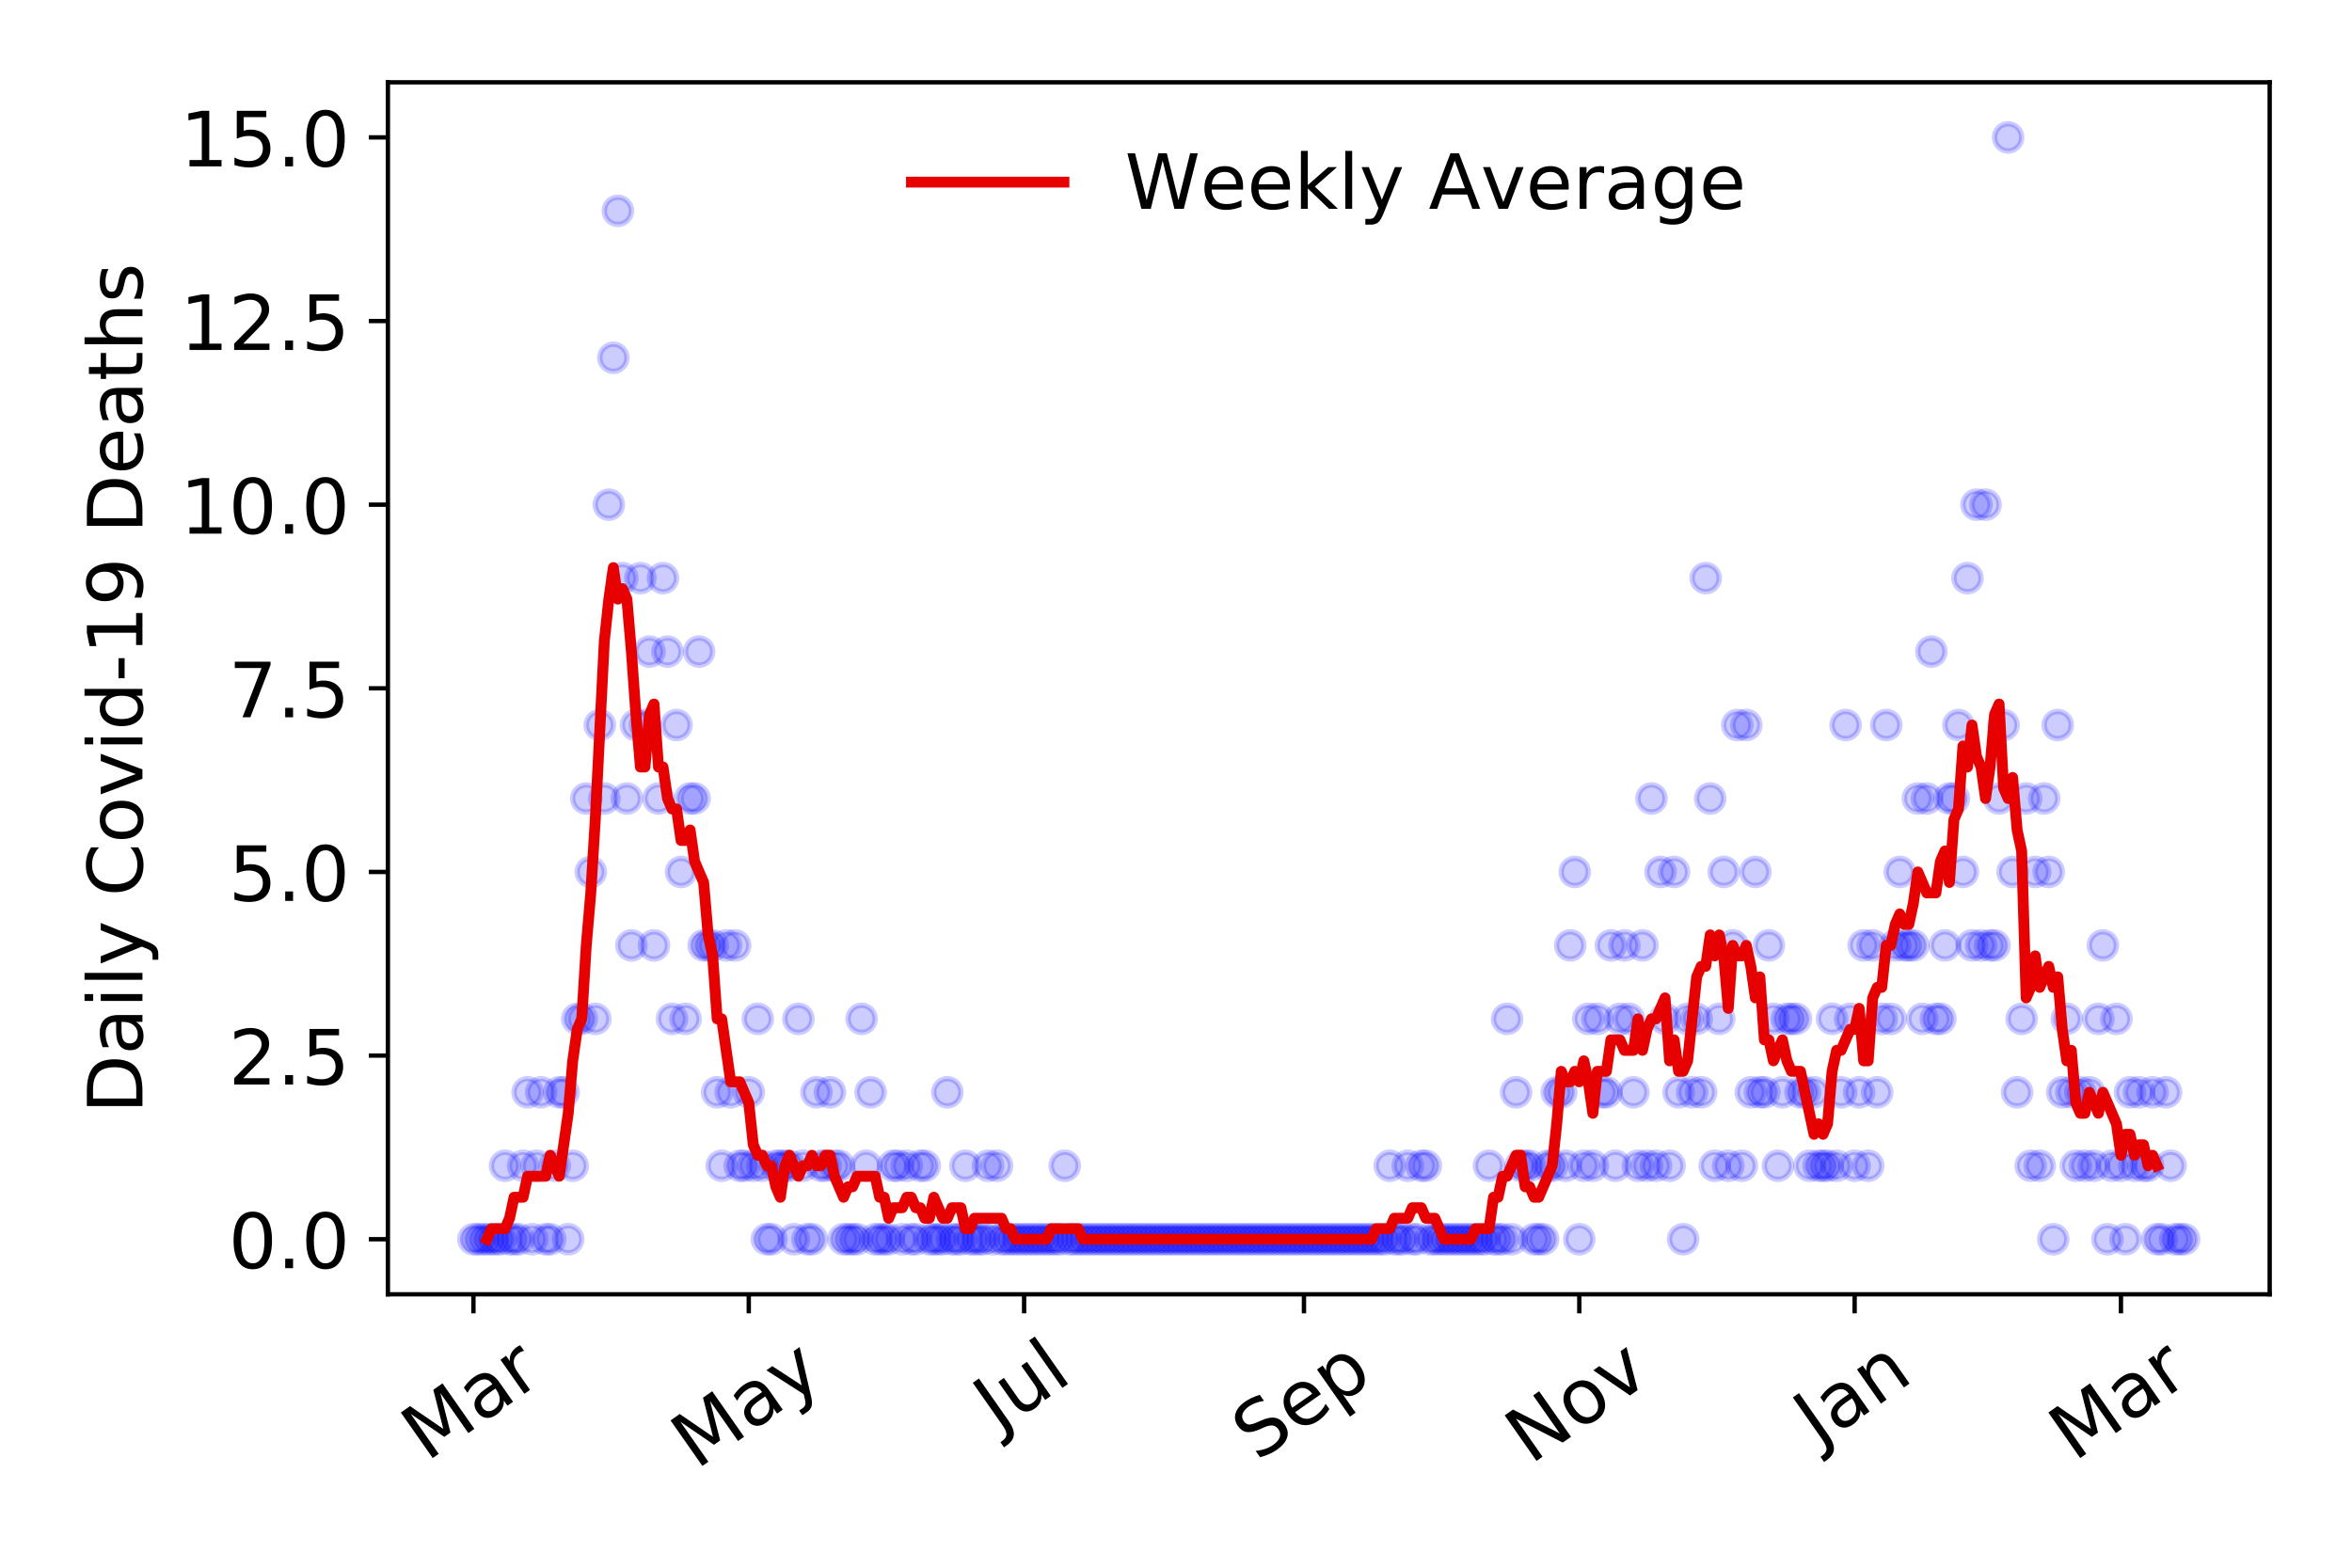 <?xml version="1.0" encoding="utf-8" standalone="no"?>
<!DOCTYPE svg PUBLIC "-//W3C//DTD SVG 1.1//EN"
  "http://www.w3.org/Graphics/SVG/1.1/DTD/svg11.dtd">
<!-- Created with matplotlib (https://matplotlib.org/) -->
<svg height="288pt" version="1.1" viewBox="0 0 432 288" width="432pt" xmlns="http://www.w3.org/2000/svg" xmlns:xlink="http://www.w3.org/1999/xlink">
 <defs>
  <style type="text/css">
*{stroke-linecap:butt;stroke-linejoin:round;}
  </style>
 </defs>
 <g id="figure_1">
  <g id="patch_1">
   <path d="M 0 288 
L 432 288 
L 432 0 
L 0 0 
z
" style="fill:#ffffff;"/>
  </g>
  <g id="axes_1">
   <g id="patch_2">
    <path d="M 71.245 237.778 
L 416.88 237.778 
L 416.88 15.12 
L 71.245 15.12 
z
" style="fill:#ffffff;"/>
   </g>
   <g id="matplotlib.axis_1">
    <g id="xtick_1">
     <g id="line2d_1">
      <defs>
       <path d="M 0 0 
L 0 3.5 
" id="m102c853f5e" style="stroke:#000000;stroke-width:0.8;"/>
      </defs>
      <g>
       <use style="stroke:#000000;stroke-width:0.8;" x="86.956" xlink:href="#m102c853f5e" y="237.778"/>
      </g>
     </g>
     <g id="text_1">
      <!-- Mar -->
      <defs>
       <path d="M 9.812 72.906 
L 24.516 72.906 
L 43.109 23.297 
L 61.812 72.906 
L 76.516 72.906 
L 76.516 0 
L 66.891 0 
L 66.891 64.016 
L 48.094 14.016 
L 38.188 14.016 
L 19.391 64.016 
L 19.391 0 
L 9.812 0 
z
" id="DejaVuSans-77"/>
       <path d="M 34.281 27.484 
Q 23.391 27.484 19.188 25 
Q 14.984 22.516 14.984 16.5 
Q 14.984 11.719 18.141 8.906 
Q 21.297 6.109 26.703 6.109 
Q 34.188 6.109 38.703 11.406 
Q 43.219 16.703 43.219 25.484 
L 43.219 27.484 
z
M 52.203 31.203 
L 52.203 0 
L 43.219 0 
L 43.219 8.297 
Q 40.141 3.328 35.547 0.953 
Q 30.953 -1.422 24.312 -1.422 
Q 15.922 -1.422 10.953 3.297 
Q 6 8.016 6 15.922 
Q 6 25.141 12.172 29.828 
Q 18.359 34.516 30.609 34.516 
L 43.219 34.516 
L 43.219 35.406 
Q 43.219 41.609 39.141 45 
Q 35.062 48.391 27.688 48.391 
Q 23 48.391 18.547 47.266 
Q 14.109 46.141 10.016 43.891 
L 10.016 52.203 
Q 14.938 54.109 19.578 55.047 
Q 24.219 56 28.609 56 
Q 40.484 56 46.344 49.844 
Q 52.203 43.703 52.203 31.203 
z
" id="DejaVuSans-97"/>
       <path d="M 41.109 46.297 
Q 39.594 47.172 37.812 47.578 
Q 36.031 48 33.891 48 
Q 26.266 48 22.188 43.047 
Q 18.109 38.094 18.109 28.812 
L 18.109 0 
L 9.078 0 
L 9.078 54.688 
L 18.109 54.688 
L 18.109 46.188 
Q 20.953 51.172 25.484 53.578 
Q 30.031 56 36.531 56 
Q 37.453 56 38.578 55.875 
Q 39.703 55.766 41.062 55.516 
z
" id="DejaVuSans-114"/>
      </defs>
      <g transform="translate(78.353 268.643)rotate(-35)scale(0.14 -0.14)">
       <use xlink:href="#DejaVuSans-77"/>
       <use x="86.279" xlink:href="#DejaVuSans-97"/>
       <use x="147.559" xlink:href="#DejaVuSans-114"/>
      </g>
     </g>
    </g>
    <g id="xtick_2">
     <g id="line2d_2">
      <g>
       <use style="stroke:#000000;stroke-width:0.8;" x="137.528" xlink:href="#m102c853f5e" y="237.778"/>
      </g>
     </g>
     <g id="text_2">
      <!-- May -->
      <defs>
       <path d="M 32.172 -5.078 
Q 28.375 -14.844 24.75 -17.812 
Q 21.141 -20.797 15.094 -20.797 
L 7.906 -20.797 
L 7.906 -13.281 
L 13.188 -13.281 
Q 16.891 -13.281 18.938 -11.516 
Q 21 -9.766 23.484 -3.219 
L 25.094 0.875 
L 2.984 54.688 
L 12.5 54.688 
L 29.594 11.922 
L 46.688 54.688 
L 56.203 54.688 
z
" id="DejaVuSans-121"/>
      </defs>
      <g transform="translate(127.889 270.094)rotate(-35)scale(0.14 -0.14)">
       <use xlink:href="#DejaVuSans-77"/>
       <use x="86.279" xlink:href="#DejaVuSans-97"/>
       <use x="147.559" xlink:href="#DejaVuSans-121"/>
      </g>
     </g>
    </g>
    <g id="xtick_3">
     <g id="line2d_3">
      <g>
       <use style="stroke:#000000;stroke-width:0.8;" x="188.101" xlink:href="#m102c853f5e" y="237.778"/>
      </g>
     </g>
     <g id="text_3">
      <!-- Jul -->
      <defs>
       <path d="M 9.812 72.906 
L 19.672 72.906 
L 19.672 5.078 
Q 19.672 -8.109 14.672 -14.062 
Q 9.672 -20.016 -1.422 -20.016 
L -5.172 -20.016 
L -5.172 -11.719 
L -2.094 -11.719 
Q 4.438 -11.719 7.125 -8.047 
Q 9.812 -4.391 9.812 5.078 
z
" id="DejaVuSans-74"/>
       <path d="M 8.5 21.578 
L 8.5 54.688 
L 17.484 54.688 
L 17.484 21.922 
Q 17.484 14.156 20.5 10.266 
Q 23.531 6.391 29.594 6.391 
Q 36.859 6.391 41.078 11.031 
Q 45.312 15.672 45.312 23.688 
L 45.312 54.688 
L 54.297 54.688 
L 54.297 0 
L 45.312 0 
L 45.312 8.406 
Q 42.047 3.422 37.719 1 
Q 33.406 -1.422 27.688 -1.422 
Q 18.266 -1.422 13.375 4.438 
Q 8.5 10.297 8.5 21.578 
z
M 31.109 56 
z
" id="DejaVuSans-117"/>
       <path d="M 9.422 75.984 
L 18.406 75.984 
L 18.406 0 
L 9.422 0 
z
" id="DejaVuSans-108"/>
      </defs>
      <g transform="translate(183.398 263.181)rotate(-35)scale(0.14 -0.14)">
       <use xlink:href="#DejaVuSans-74"/>
       <use x="29.492" xlink:href="#DejaVuSans-117"/>
       <use x="92.871" xlink:href="#DejaVuSans-108"/>
      </g>
     </g>
    </g>
    <g id="xtick_4">
     <g id="line2d_4">
      <g>
       <use style="stroke:#000000;stroke-width:0.8;" x="239.503" xlink:href="#m102c853f5e" y="237.778"/>
      </g>
     </g>
     <g id="text_4">
      <!-- Sep -->
      <defs>
       <path d="M 53.516 70.516 
L 53.516 60.891 
Q 47.906 63.578 42.922 64.891 
Q 37.938 66.219 33.297 66.219 
Q 25.25 66.219 20.875 63.094 
Q 16.5 59.969 16.5 54.203 
Q 16.5 49.359 19.406 46.891 
Q 22.312 44.438 30.422 42.922 
L 36.375 41.703 
Q 47.406 39.594 52.656 34.297 
Q 57.906 29 57.906 20.125 
Q 57.906 9.516 50.797 4.047 
Q 43.703 -1.422 29.984 -1.422 
Q 24.812 -1.422 18.969 -0.25 
Q 13.141 0.922 6.891 3.219 
L 6.891 13.375 
Q 12.891 10.016 18.656 8.297 
Q 24.422 6.594 29.984 6.594 
Q 38.422 6.594 43.016 9.906 
Q 47.609 13.234 47.609 19.391 
Q 47.609 24.75 44.312 27.781 
Q 41.016 30.812 33.5 32.328 
L 27.484 33.5 
Q 16.453 35.688 11.516 40.375 
Q 6.594 45.062 6.594 53.422 
Q 6.594 63.094 13.406 68.656 
Q 20.219 74.219 32.172 74.219 
Q 37.312 74.219 42.625 73.281 
Q 47.953 72.359 53.516 70.516 
z
" id="DejaVuSans-83"/>
       <path d="M 56.203 29.594 
L 56.203 25.203 
L 14.891 25.203 
Q 15.484 15.922 20.484 11.062 
Q 25.484 6.203 34.422 6.203 
Q 39.594 6.203 44.453 7.469 
Q 49.312 8.734 54.109 11.281 
L 54.109 2.781 
Q 49.266 0.734 44.188 -0.344 
Q 39.109 -1.422 33.891 -1.422 
Q 20.797 -1.422 13.156 6.188 
Q 5.516 13.812 5.516 26.812 
Q 5.516 40.234 12.766 48.109 
Q 20.016 56 32.328 56 
Q 43.359 56 49.781 48.891 
Q 56.203 41.797 56.203 29.594 
z
M 47.219 32.234 
Q 47.125 39.594 43.094 43.984 
Q 39.062 48.391 32.422 48.391 
Q 24.906 48.391 20.391 44.141 
Q 15.875 39.891 15.188 32.172 
z
" id="DejaVuSans-101"/>
       <path d="M 18.109 8.203 
L 18.109 -20.797 
L 9.078 -20.797 
L 9.078 54.688 
L 18.109 54.688 
L 18.109 46.391 
Q 20.953 51.266 25.266 53.625 
Q 29.594 56 35.594 56 
Q 45.562 56 51.781 48.094 
Q 58.016 40.188 58.016 27.297 
Q 58.016 14.406 51.781 6.484 
Q 45.562 -1.422 35.594 -1.422 
Q 29.594 -1.422 25.266 0.953 
Q 20.953 3.328 18.109 8.203 
z
M 48.688 27.297 
Q 48.688 37.203 44.609 42.844 
Q 40.531 48.484 33.406 48.484 
Q 26.266 48.484 22.188 42.844 
Q 18.109 37.203 18.109 27.297 
Q 18.109 17.391 22.188 11.75 
Q 26.266 6.109 33.406 6.109 
Q 40.531 6.109 44.609 11.75 
Q 48.688 17.391 48.688 27.297 
z
" id="DejaVuSans-112"/>
      </defs>
      <g transform="translate(230.91 268.629)rotate(-35)scale(0.14 -0.14)">
       <use xlink:href="#DejaVuSans-83"/>
       <use x="63.477" xlink:href="#DejaVuSans-101"/>
       <use x="125" xlink:href="#DejaVuSans-112"/>
      </g>
     </g>
    </g>
    <g id="xtick_5">
     <g id="line2d_5">
      <g>
       <use style="stroke:#000000;stroke-width:0.8;" x="290.075" xlink:href="#m102c853f5e" y="237.778"/>
      </g>
     </g>
     <g id="text_5">
      <!-- Nov -->
      <defs>
       <path d="M 9.812 72.906 
L 23.094 72.906 
L 55.422 11.922 
L 55.422 72.906 
L 64.984 72.906 
L 64.984 0 
L 51.703 0 
L 19.391 60.984 
L 19.391 0 
L 9.812 0 
z
" id="DejaVuSans-78"/>
       <path d="M 30.609 48.391 
Q 23.391 48.391 19.188 42.75 
Q 14.984 37.109 14.984 27.297 
Q 14.984 17.484 19.156 11.844 
Q 23.344 6.203 30.609 6.203 
Q 37.797 6.203 41.984 11.859 
Q 46.188 17.531 46.188 27.297 
Q 46.188 37.016 41.984 42.703 
Q 37.797 48.391 30.609 48.391 
z
M 30.609 56 
Q 42.328 56 49.016 48.375 
Q 55.719 40.766 55.719 27.297 
Q 55.719 13.875 49.016 6.219 
Q 42.328 -1.422 30.609 -1.422 
Q 18.844 -1.422 12.172 6.219 
Q 5.516 13.875 5.516 27.297 
Q 5.516 40.766 12.172 48.375 
Q 18.844 56 30.609 56 
z
" id="DejaVuSans-111"/>
       <path d="M 2.984 54.688 
L 12.5 54.688 
L 29.594 8.797 
L 46.688 54.688 
L 56.203 54.688 
L 35.688 0 
L 23.484 0 
z
" id="DejaVuSans-118"/>
      </defs>
      <g transform="translate(281.099 269.166)rotate(-35)scale(0.14 -0.14)">
       <use xlink:href="#DejaVuSans-78"/>
       <use x="74.805" xlink:href="#DejaVuSans-111"/>
       <use x="135.986" xlink:href="#DejaVuSans-118"/>
      </g>
     </g>
    </g>
    <g id="xtick_6">
     <g id="line2d_6">
      <g>
       <use style="stroke:#000000;stroke-width:0.8;" x="340.648" xlink:href="#m102c853f5e" y="237.778"/>
      </g>
     </g>
     <g id="text_6">
      <!-- Jan -->
      <defs>
       <path d="M 54.891 33.016 
L 54.891 0 
L 45.906 0 
L 45.906 32.719 
Q 45.906 40.484 42.875 44.328 
Q 39.844 48.188 33.797 48.188 
Q 26.516 48.188 22.312 43.547 
Q 18.109 38.922 18.109 30.906 
L 18.109 0 
L 9.078 0 
L 9.078 54.688 
L 18.109 54.688 
L 18.109 46.188 
Q 21.344 51.125 25.703 53.562 
Q 30.078 56 35.797 56 
Q 45.219 56 50.047 50.172 
Q 54.891 44.344 54.891 33.016 
z
" id="DejaVuSans-110"/>
      </defs>
      <g transform="translate(334.024 265.871)rotate(-35)scale(0.14 -0.14)">
       <use xlink:href="#DejaVuSans-74"/>
       <use x="29.492" xlink:href="#DejaVuSans-97"/>
       <use x="90.771" xlink:href="#DejaVuSans-110"/>
      </g>
     </g>
    </g>
    <g id="xtick_7">
     <g id="line2d_7">
      <g>
       <use style="stroke:#000000;stroke-width:0.8;" x="389.562" xlink:href="#m102c853f5e" y="237.778"/>
      </g>
     </g>
     <g id="text_7">
      <!-- Mar -->
      <g transform="translate(380.96 268.643)rotate(-35)scale(0.14 -0.14)">
       <use xlink:href="#DejaVuSans-77"/>
       <use x="86.279" xlink:href="#DejaVuSans-97"/>
       <use x="147.559" xlink:href="#DejaVuSans-114"/>
      </g>
     </g>
    </g>
   </g>
   <g id="matplotlib.axis_2">
    <g id="ytick_1">
     <g id="line2d_8">
      <defs>
       <path d="M 0 0 
L -3.5 0 
" id="m5538d3c507" style="stroke:#000000;stroke-width:0.8;"/>
      </defs>
      <g>
       <use style="stroke:#000000;stroke-width:0.8;" x="71.245" xlink:href="#m5538d3c507" y="227.657"/>
      </g>
     </g>
     <g id="text_8">
      <!-- 0.0 -->
      <defs>
       <path d="M 31.781 66.406 
Q 24.172 66.406 20.328 58.906 
Q 16.5 51.422 16.5 36.375 
Q 16.5 21.391 20.328 13.891 
Q 24.172 6.391 31.781 6.391 
Q 39.453 6.391 43.281 13.891 
Q 47.125 21.391 47.125 36.375 
Q 47.125 51.422 43.281 58.906 
Q 39.453 66.406 31.781 66.406 
z
M 31.781 74.219 
Q 44.047 74.219 50.516 64.516 
Q 56.984 54.828 56.984 36.375 
Q 56.984 17.969 50.516 8.266 
Q 44.047 -1.422 31.781 -1.422 
Q 19.531 -1.422 13.062 8.266 
Q 6.594 17.969 6.594 36.375 
Q 6.594 54.828 13.062 64.516 
Q 19.531 74.219 31.781 74.219 
z
" id="DejaVuSans-48"/>
       <path d="M 10.688 12.406 
L 21 12.406 
L 21 0 
L 10.688 0 
z
" id="DejaVuSans-46"/>
      </defs>
      <g transform="translate(41.981 232.976)scale(0.14 -0.14)">
       <use xlink:href="#DejaVuSans-48"/>
       <use x="63.623" xlink:href="#DejaVuSans-46"/>
       <use x="95.41" xlink:href="#DejaVuSans-48"/>
      </g>
     </g>
    </g>
    <g id="ytick_2">
     <g id="line2d_9">
      <g>
       <use style="stroke:#000000;stroke-width:0.8;" x="71.245" xlink:href="#m5538d3c507" y="193.921"/>
      </g>
     </g>
     <g id="text_9">
      <!-- 2.5 -->
      <defs>
       <path d="M 19.188 8.297 
L 53.609 8.297 
L 53.609 0 
L 7.328 0 
L 7.328 8.297 
Q 12.938 14.109 22.625 23.891 
Q 32.328 33.688 34.812 36.531 
Q 39.547 41.844 41.422 45.531 
Q 43.312 49.219 43.312 52.781 
Q 43.312 58.594 39.234 62.25 
Q 35.156 65.922 28.609 65.922 
Q 23.969 65.922 18.812 64.312 
Q 13.672 62.703 7.812 59.422 
L 7.812 69.391 
Q 13.766 71.781 18.938 73 
Q 24.125 74.219 28.422 74.219 
Q 39.75 74.219 46.484 68.547 
Q 53.219 62.891 53.219 53.422 
Q 53.219 48.922 51.531 44.891 
Q 49.859 40.875 45.406 35.406 
Q 44.188 33.984 37.641 27.219 
Q 31.109 20.453 19.188 8.297 
z
" id="DejaVuSans-50"/>
       <path d="M 10.797 72.906 
L 49.516 72.906 
L 49.516 64.594 
L 19.828 64.594 
L 19.828 46.734 
Q 21.969 47.469 24.109 47.828 
Q 26.266 48.188 28.422 48.188 
Q 40.625 48.188 47.75 41.5 
Q 54.891 34.812 54.891 23.391 
Q 54.891 11.625 47.562 5.094 
Q 40.234 -1.422 26.906 -1.422 
Q 22.312 -1.422 17.547 -0.641 
Q 12.797 0.141 7.719 1.703 
L 7.719 11.625 
Q 12.109 9.234 16.797 8.062 
Q 21.484 6.891 26.703 6.891 
Q 35.156 6.891 40.078 11.328 
Q 45.016 15.766 45.016 23.391 
Q 45.016 31 40.078 35.438 
Q 35.156 39.891 26.703 39.891 
Q 22.75 39.891 18.812 39.016 
Q 14.891 38.141 10.797 36.281 
z
" id="DejaVuSans-53"/>
      </defs>
      <g transform="translate(41.981 199.24)scale(0.14 -0.14)">
       <use xlink:href="#DejaVuSans-50"/>
       <use x="63.623" xlink:href="#DejaVuSans-46"/>
       <use x="95.41" xlink:href="#DejaVuSans-53"/>
      </g>
     </g>
    </g>
    <g id="ytick_3">
     <g id="line2d_10">
      <g>
       <use style="stroke:#000000;stroke-width:0.8;" x="71.245" xlink:href="#m5538d3c507" y="160.185"/>
      </g>
     </g>
     <g id="text_10">
      <!-- 5.0 -->
      <g transform="translate(41.981 165.504)scale(0.14 -0.14)">
       <use xlink:href="#DejaVuSans-53"/>
       <use x="63.623" xlink:href="#DejaVuSans-46"/>
       <use x="95.41" xlink:href="#DejaVuSans-48"/>
      </g>
     </g>
    </g>
    <g id="ytick_4">
     <g id="line2d_11">
      <g>
       <use style="stroke:#000000;stroke-width:0.8;" x="71.245" xlink:href="#m5538d3c507" y="126.449"/>
      </g>
     </g>
     <g id="text_11">
      <!-- 7.5 -->
      <defs>
       <path d="M 8.203 72.906 
L 55.078 72.906 
L 55.078 68.703 
L 28.609 0 
L 18.312 0 
L 43.219 64.594 
L 8.203 64.594 
z
" id="DejaVuSans-55"/>
      </defs>
      <g transform="translate(41.981 131.768)scale(0.14 -0.14)">
       <use xlink:href="#DejaVuSans-55"/>
       <use x="63.623" xlink:href="#DejaVuSans-46"/>
       <use x="95.41" xlink:href="#DejaVuSans-53"/>
      </g>
     </g>
    </g>
    <g id="ytick_5">
     <g id="line2d_12">
      <g>
       <use style="stroke:#000000;stroke-width:0.8;" x="71.245" xlink:href="#m5538d3c507" y="92.713"/>
      </g>
     </g>
     <g id="text_12">
      <!-- 10.0 -->
      <defs>
       <path d="M 12.406 8.297 
L 28.516 8.297 
L 28.516 63.922 
L 10.984 60.406 
L 10.984 69.391 
L 28.422 72.906 
L 38.281 72.906 
L 38.281 8.297 
L 54.391 8.297 
L 54.391 0 
L 12.406 0 
z
" id="DejaVuSans-49"/>
      </defs>
      <g transform="translate(33.073 98.032)scale(0.14 -0.14)">
       <use xlink:href="#DejaVuSans-49"/>
       <use x="63.623" xlink:href="#DejaVuSans-48"/>
       <use x="127.246" xlink:href="#DejaVuSans-46"/>
       <use x="159.033" xlink:href="#DejaVuSans-48"/>
      </g>
     </g>
    </g>
    <g id="ytick_6">
     <g id="line2d_13">
      <g>
       <use style="stroke:#000000;stroke-width:0.8;" x="71.245" xlink:href="#m5538d3c507" y="58.977"/>
      </g>
     </g>
     <g id="text_13">
      <!-- 12.5 -->
      <g transform="translate(33.073 64.296)scale(0.14 -0.14)">
       <use xlink:href="#DejaVuSans-49"/>
       <use x="63.623" xlink:href="#DejaVuSans-50"/>
       <use x="127.246" xlink:href="#DejaVuSans-46"/>
       <use x="159.033" xlink:href="#DejaVuSans-53"/>
      </g>
     </g>
    </g>
    <g id="ytick_7">
     <g id="line2d_14">
      <g>
       <use style="stroke:#000000;stroke-width:0.8;" x="71.245" xlink:href="#m5538d3c507" y="25.241"/>
      </g>
     </g>
     <g id="text_14">
      <!-- 15.0 -->
      <g transform="translate(33.073 30.56)scale(0.14 -0.14)">
       <use xlink:href="#DejaVuSans-49"/>
       <use x="63.623" xlink:href="#DejaVuSans-53"/>
       <use x="127.246" xlink:href="#DejaVuSans-46"/>
       <use x="159.033" xlink:href="#DejaVuSans-48"/>
      </g>
     </g>
    </g>
    <g id="text_15">
     <!-- Daily Covid-19 Deaths -->
     <defs>
      <path d="M 19.672 64.797 
L 19.672 8.109 
L 31.594 8.109 
Q 46.688 8.109 53.688 14.938 
Q 60.688 21.781 60.688 36.531 
Q 60.688 51.172 53.688 57.984 
Q 46.688 64.797 31.594 64.797 
z
M 9.812 72.906 
L 30.078 72.906 
Q 51.266 72.906 61.172 64.094 
Q 71.094 55.281 71.094 36.531 
Q 71.094 17.672 61.125 8.828 
Q 51.172 0 30.078 0 
L 9.812 0 
z
" id="DejaVuSans-68"/>
      <path d="M 9.422 54.688 
L 18.406 54.688 
L 18.406 0 
L 9.422 0 
z
M 9.422 75.984 
L 18.406 75.984 
L 18.406 64.594 
L 9.422 64.594 
z
" id="DejaVuSans-105"/>
      <path id="DejaVuSans-32"/>
      <path d="M 64.406 67.281 
L 64.406 56.891 
Q 59.422 61.531 53.781 63.812 
Q 48.141 66.109 41.797 66.109 
Q 29.297 66.109 22.656 58.469 
Q 16.016 50.828 16.016 36.375 
Q 16.016 21.969 22.656 14.328 
Q 29.297 6.688 41.797 6.688 
Q 48.141 6.688 53.781 8.984 
Q 59.422 11.281 64.406 15.922 
L 64.406 5.609 
Q 59.234 2.094 53.438 0.328 
Q 47.656 -1.422 41.219 -1.422 
Q 24.656 -1.422 15.125 8.703 
Q 5.609 18.844 5.609 36.375 
Q 5.609 53.953 15.125 64.078 
Q 24.656 74.219 41.219 74.219 
Q 47.75 74.219 53.531 72.484 
Q 59.328 70.75 64.406 67.281 
z
" id="DejaVuSans-67"/>
      <path d="M 45.406 46.391 
L 45.406 75.984 
L 54.391 75.984 
L 54.391 0 
L 45.406 0 
L 45.406 8.203 
Q 42.578 3.328 38.25 0.953 
Q 33.938 -1.422 27.875 -1.422 
Q 17.969 -1.422 11.734 6.484 
Q 5.516 14.406 5.516 27.297 
Q 5.516 40.188 11.734 48.094 
Q 17.969 56 27.875 56 
Q 33.938 56 38.25 53.625 
Q 42.578 51.266 45.406 46.391 
z
M 14.797 27.297 
Q 14.797 17.391 18.875 11.75 
Q 22.953 6.109 30.078 6.109 
Q 37.203 6.109 41.297 11.75 
Q 45.406 17.391 45.406 27.297 
Q 45.406 37.203 41.297 42.844 
Q 37.203 48.484 30.078 48.484 
Q 22.953 48.484 18.875 42.844 
Q 14.797 37.203 14.797 27.297 
z
" id="DejaVuSans-100"/>
      <path d="M 4.891 31.391 
L 31.203 31.391 
L 31.203 23.391 
L 4.891 23.391 
z
" id="DejaVuSans-45"/>
      <path d="M 10.984 1.516 
L 10.984 10.5 
Q 14.703 8.734 18.5 7.812 
Q 22.312 6.891 25.984 6.891 
Q 35.75 6.891 40.891 13.453 
Q 46.047 20.016 46.781 33.406 
Q 43.953 29.203 39.594 26.953 
Q 35.25 24.703 29.984 24.703 
Q 19.047 24.703 12.672 31.312 
Q 6.297 37.938 6.297 49.422 
Q 6.297 60.641 12.938 67.422 
Q 19.578 74.219 30.609 74.219 
Q 43.266 74.219 49.922 64.516 
Q 56.594 54.828 56.594 36.375 
Q 56.594 19.141 48.406 8.859 
Q 40.234 -1.422 26.422 -1.422 
Q 22.703 -1.422 18.891 -0.688 
Q 15.094 0.047 10.984 1.516 
z
M 30.609 32.422 
Q 37.25 32.422 41.125 36.953 
Q 45.016 41.5 45.016 49.422 
Q 45.016 57.281 41.125 61.844 
Q 37.25 66.406 30.609 66.406 
Q 23.969 66.406 20.094 61.844 
Q 16.219 57.281 16.219 49.422 
Q 16.219 41.5 20.094 36.953 
Q 23.969 32.422 30.609 32.422 
z
" id="DejaVuSans-57"/>
      <path d="M 18.312 70.219 
L 18.312 54.688 
L 36.812 54.688 
L 36.812 47.703 
L 18.312 47.703 
L 18.312 18.016 
Q 18.312 11.328 20.141 9.422 
Q 21.969 7.516 27.594 7.516 
L 36.812 7.516 
L 36.812 0 
L 27.594 0 
Q 17.188 0 13.234 3.875 
Q 9.281 7.766 9.281 18.016 
L 9.281 47.703 
L 2.688 47.703 
L 2.688 54.688 
L 9.281 54.688 
L 9.281 70.219 
z
" id="DejaVuSans-116"/>
      <path d="M 54.891 33.016 
L 54.891 0 
L 45.906 0 
L 45.906 32.719 
Q 45.906 40.484 42.875 44.328 
Q 39.844 48.188 33.797 48.188 
Q 26.516 48.188 22.312 43.547 
Q 18.109 38.922 18.109 30.906 
L 18.109 0 
L 9.078 0 
L 9.078 75.984 
L 18.109 75.984 
L 18.109 46.188 
Q 21.344 51.125 25.703 53.562 
Q 30.078 56 35.797 56 
Q 45.219 56 50.047 50.172 
Q 54.891 44.344 54.891 33.016 
z
" id="DejaVuSans-104"/>
      <path d="M 44.281 53.078 
L 44.281 44.578 
Q 40.484 46.531 36.375 47.5 
Q 32.281 48.484 27.875 48.484 
Q 21.188 48.484 17.844 46.438 
Q 14.5 44.391 14.5 40.281 
Q 14.5 37.156 16.891 35.375 
Q 19.281 33.594 26.516 31.984 
L 29.594 31.297 
Q 39.156 29.25 43.188 25.516 
Q 47.219 21.781 47.219 15.094 
Q 47.219 7.469 41.188 3.016 
Q 35.156 -1.422 24.609 -1.422 
Q 20.219 -1.422 15.453 -0.562 
Q 10.688 0.297 5.422 2 
L 5.422 11.281 
Q 10.406 8.688 15.234 7.391 
Q 20.062 6.109 24.812 6.109 
Q 31.156 6.109 34.562 8.281 
Q 37.984 10.453 37.984 14.406 
Q 37.984 18.062 35.516 20.016 
Q 33.062 21.969 24.703 23.781 
L 21.578 24.516 
Q 13.234 26.266 9.516 29.906 
Q 5.812 33.547 5.812 39.891 
Q 5.812 47.609 11.281 51.797 
Q 16.75 56 26.812 56 
Q 31.781 56 36.172 55.266 
Q 40.578 54.547 44.281 53.078 
z
" id="DejaVuSans-115"/>
     </defs>
     <g transform="translate(26.162 204.56)rotate(-90)scale(0.14 -0.14)">
      <use xlink:href="#DejaVuSans-68"/>
      <use x="77.002" xlink:href="#DejaVuSans-97"/>
      <use x="138.281" xlink:href="#DejaVuSans-105"/>
      <use x="166.064" xlink:href="#DejaVuSans-108"/>
      <use x="193.848" xlink:href="#DejaVuSans-121"/>
      <use x="253.027" xlink:href="#DejaVuSans-32"/>
      <use x="284.814" xlink:href="#DejaVuSans-67"/>
      <use x="354.639" xlink:href="#DejaVuSans-111"/>
      <use x="415.82" xlink:href="#DejaVuSans-118"/>
      <use x="475" xlink:href="#DejaVuSans-105"/>
      <use x="502.783" xlink:href="#DejaVuSans-100"/>
      <use x="566.26" xlink:href="#DejaVuSans-45"/>
      <use x="602.344" xlink:href="#DejaVuSans-49"/>
      <use x="665.967" xlink:href="#DejaVuSans-57"/>
      <use x="729.59" xlink:href="#DejaVuSans-32"/>
      <use x="761.377" xlink:href="#DejaVuSans-68"/>
      <use x="838.379" xlink:href="#DejaVuSans-101"/>
      <use x="899.902" xlink:href="#DejaVuSans-97"/>
      <use x="961.182" xlink:href="#DejaVuSans-116"/>
      <use x="1000.391" xlink:href="#DejaVuSans-104"/>
      <use x="1063.77" xlink:href="#DejaVuSans-115"/>
     </g>
    </g>
   </g>
   <g id="line2d_15">
    <defs>
     <path d="M 0 2.5 
C 0.663 2.5 1.299 2.237 1.768 1.768 
C 2.237 1.299 2.5 0.663 2.5 0 
C 2.5 -0.663 2.237 -1.299 1.768 -1.768 
C 1.299 -2.237 0.663 -2.5 0 -2.5 
C -0.663 -2.5 -1.299 -2.237 -1.768 -1.768 
C -2.237 -1.299 -2.5 -0.663 -2.5 0 
C -2.5 0.663 -2.237 1.299 -1.768 1.768 
C -1.299 2.237 -0.663 2.5 0 2.5 
z
" id="m1356a902dc" style="stroke:#0000ff;stroke-opacity:0.2;"/>
    </defs>
    <g clip-path="url(#pb0cf098a97)">
     <use style="fill:#0000ff;fill-opacity:0.2;stroke:#0000ff;stroke-opacity:0.2;" x="86.956" xlink:href="#m1356a902dc" y="227.657"/>
     <use style="fill:#0000ff;fill-opacity:0.2;stroke:#0000ff;stroke-opacity:0.2;" x="87.785" xlink:href="#m1356a902dc" y="227.657"/>
     <use style="fill:#0000ff;fill-opacity:0.2;stroke:#0000ff;stroke-opacity:0.2;" x="88.614" xlink:href="#m1356a902dc" y="227.657"/>
     <use style="fill:#0000ff;fill-opacity:0.2;stroke:#0000ff;stroke-opacity:0.2;" x="89.443" xlink:href="#m1356a902dc" y="227.657"/>
     <use style="fill:#0000ff;fill-opacity:0.2;stroke:#0000ff;stroke-opacity:0.2;" x="90.272" xlink:href="#m1356a902dc" y="227.657"/>
     <use style="fill:#0000ff;fill-opacity:0.2;stroke:#0000ff;stroke-opacity:0.2;" x="91.101" xlink:href="#m1356a902dc" y="227.657"/>
     <use style="fill:#0000ff;fill-opacity:0.2;stroke:#0000ff;stroke-opacity:0.2;" x="91.93" xlink:href="#m1356a902dc" y="227.657"/>
     <use style="fill:#0000ff;fill-opacity:0.2;stroke:#0000ff;stroke-opacity:0.2;" x="92.759" xlink:href="#m1356a902dc" y="214.163"/>
     <use style="fill:#0000ff;fill-opacity:0.2;stroke:#0000ff;stroke-opacity:0.2;" x="93.588" xlink:href="#m1356a902dc" y="227.657"/>
     <use style="fill:#0000ff;fill-opacity:0.2;stroke:#0000ff;stroke-opacity:0.2;" x="94.417" xlink:href="#m1356a902dc" y="227.657"/>
     <use style="fill:#0000ff;fill-opacity:0.2;stroke:#0000ff;stroke-opacity:0.2;" x="95.246" xlink:href="#m1356a902dc" y="227.657"/>
     <use style="fill:#0000ff;fill-opacity:0.2;stroke:#0000ff;stroke-opacity:0.2;" x="96.075" xlink:href="#m1356a902dc" y="214.163"/>
     <use style="fill:#0000ff;fill-opacity:0.2;stroke:#0000ff;stroke-opacity:0.2;" x="96.904" xlink:href="#m1356a902dc" y="200.668"/>
     <use style="fill:#0000ff;fill-opacity:0.2;stroke:#0000ff;stroke-opacity:0.2;" x="97.733" xlink:href="#m1356a902dc" y="227.657"/>
     <use style="fill:#0000ff;fill-opacity:0.2;stroke:#0000ff;stroke-opacity:0.2;" x="98.563" xlink:href="#m1356a902dc" y="214.163"/>
     <use style="fill:#0000ff;fill-opacity:0.2;stroke:#0000ff;stroke-opacity:0.2;" x="99.392" xlink:href="#m1356a902dc" y="200.668"/>
     <use style="fill:#0000ff;fill-opacity:0.2;stroke:#0000ff;stroke-opacity:0.2;" x="100.221" xlink:href="#m1356a902dc" y="227.657"/>
     <use style="fill:#0000ff;fill-opacity:0.2;stroke:#0000ff;stroke-opacity:0.2;" x="101.05" xlink:href="#m1356a902dc" y="227.657"/>
     <use style="fill:#0000ff;fill-opacity:0.2;stroke:#0000ff;stroke-opacity:0.2;" x="101.879" xlink:href="#m1356a902dc" y="214.163"/>
     <use style="fill:#0000ff;fill-opacity:0.2;stroke:#0000ff;stroke-opacity:0.2;" x="102.708" xlink:href="#m1356a902dc" y="200.668"/>
     <use style="fill:#0000ff;fill-opacity:0.2;stroke:#0000ff;stroke-opacity:0.2;" x="103.537" xlink:href="#m1356a902dc" y="200.668"/>
     <use style="fill:#0000ff;fill-opacity:0.2;stroke:#0000ff;stroke-opacity:0.2;" x="104.366" xlink:href="#m1356a902dc" y="227.657"/>
     <use style="fill:#0000ff;fill-opacity:0.2;stroke:#0000ff;stroke-opacity:0.2;" x="105.195" xlink:href="#m1356a902dc" y="214.163"/>
     <use style="fill:#0000ff;fill-opacity:0.2;stroke:#0000ff;stroke-opacity:0.2;" x="106.024" xlink:href="#m1356a902dc" y="187.174"/>
     <use style="fill:#0000ff;fill-opacity:0.2;stroke:#0000ff;stroke-opacity:0.2;" x="106.853" xlink:href="#m1356a902dc" y="187.174"/>
     <use style="fill:#0000ff;fill-opacity:0.2;stroke:#0000ff;stroke-opacity:0.2;" x="107.682" xlink:href="#m1356a902dc" y="146.691"/>
     <use style="fill:#0000ff;fill-opacity:0.2;stroke:#0000ff;stroke-opacity:0.2;" x="108.511" xlink:href="#m1356a902dc" y="160.185"/>
     <use style="fill:#0000ff;fill-opacity:0.2;stroke:#0000ff;stroke-opacity:0.2;" x="109.34" xlink:href="#m1356a902dc" y="187.174"/>
     <use style="fill:#0000ff;fill-opacity:0.2;stroke:#0000ff;stroke-opacity:0.2;" x="110.169" xlink:href="#m1356a902dc" y="133.196"/>
     <use style="fill:#0000ff;fill-opacity:0.2;stroke:#0000ff;stroke-opacity:0.2;" x="110.998" xlink:href="#m1356a902dc" y="146.691"/>
     <use style="fill:#0000ff;fill-opacity:0.2;stroke:#0000ff;stroke-opacity:0.2;" x="111.827" xlink:href="#m1356a902dc" y="92.713"/>
     <use style="fill:#0000ff;fill-opacity:0.2;stroke:#0000ff;stroke-opacity:0.2;" x="112.657" xlink:href="#m1356a902dc" y="65.724"/>
     <use style="fill:#0000ff;fill-opacity:0.2;stroke:#0000ff;stroke-opacity:0.2;" x="113.486" xlink:href="#m1356a902dc" y="38.735"/>
     <use style="fill:#0000ff;fill-opacity:0.2;stroke:#0000ff;stroke-opacity:0.2;" x="114.315" xlink:href="#m1356a902dc" y="106.207"/>
     <use style="fill:#0000ff;fill-opacity:0.2;stroke:#0000ff;stroke-opacity:0.2;" x="115.144" xlink:href="#m1356a902dc" y="146.691"/>
     <use style="fill:#0000ff;fill-opacity:0.2;stroke:#0000ff;stroke-opacity:0.2;" x="115.973" xlink:href="#m1356a902dc" y="173.68"/>
     <use style="fill:#0000ff;fill-opacity:0.2;stroke:#0000ff;stroke-opacity:0.2;" x="116.802" xlink:href="#m1356a902dc" y="133.196"/>
     <use style="fill:#0000ff;fill-opacity:0.2;stroke:#0000ff;stroke-opacity:0.2;" x="117.631" xlink:href="#m1356a902dc" y="106.207"/>
     <use style="fill:#0000ff;fill-opacity:0.2;stroke:#0000ff;stroke-opacity:0.2;" x="118.46" xlink:href="#m1356a902dc" y="133.196"/>
     <use style="fill:#0000ff;fill-opacity:0.2;stroke:#0000ff;stroke-opacity:0.2;" x="119.289" xlink:href="#m1356a902dc" y="119.702"/>
     <use style="fill:#0000ff;fill-opacity:0.2;stroke:#0000ff;stroke-opacity:0.2;" x="120.118" xlink:href="#m1356a902dc" y="173.68"/>
     <use style="fill:#0000ff;fill-opacity:0.2;stroke:#0000ff;stroke-opacity:0.2;" x="120.947" xlink:href="#m1356a902dc" y="146.691"/>
     <use style="fill:#0000ff;fill-opacity:0.2;stroke:#0000ff;stroke-opacity:0.2;" x="121.776" xlink:href="#m1356a902dc" y="106.207"/>
     <use style="fill:#0000ff;fill-opacity:0.2;stroke:#0000ff;stroke-opacity:0.2;" x="122.605" xlink:href="#m1356a902dc" y="119.702"/>
     <use style="fill:#0000ff;fill-opacity:0.2;stroke:#0000ff;stroke-opacity:0.2;" x="123.434" xlink:href="#m1356a902dc" y="187.174"/>
     <use style="fill:#0000ff;fill-opacity:0.2;stroke:#0000ff;stroke-opacity:0.2;" x="124.263" xlink:href="#m1356a902dc" y="133.196"/>
     <use style="fill:#0000ff;fill-opacity:0.2;stroke:#0000ff;stroke-opacity:0.2;" x="125.092" xlink:href="#m1356a902dc" y="160.185"/>
     <use style="fill:#0000ff;fill-opacity:0.2;stroke:#0000ff;stroke-opacity:0.2;" x="125.921" xlink:href="#m1356a902dc" y="187.174"/>
     <use style="fill:#0000ff;fill-opacity:0.2;stroke:#0000ff;stroke-opacity:0.2;" x="126.751" xlink:href="#m1356a902dc" y="146.691"/>
     <use style="fill:#0000ff;fill-opacity:0.2;stroke:#0000ff;stroke-opacity:0.2;" x="127.58" xlink:href="#m1356a902dc" y="146.691"/>
     <use style="fill:#0000ff;fill-opacity:0.2;stroke:#0000ff;stroke-opacity:0.2;" x="128.409" xlink:href="#m1356a902dc" y="119.702"/>
     <use style="fill:#0000ff;fill-opacity:0.2;stroke:#0000ff;stroke-opacity:0.2;" x="129.238" xlink:href="#m1356a902dc" y="173.68"/>
     <use style="fill:#0000ff;fill-opacity:0.2;stroke:#0000ff;stroke-opacity:0.2;" x="130.067" xlink:href="#m1356a902dc" y="173.68"/>
     <use style="fill:#0000ff;fill-opacity:0.2;stroke:#0000ff;stroke-opacity:0.2;" x="130.896" xlink:href="#m1356a902dc" y="173.68"/>
     <use style="fill:#0000ff;fill-opacity:0.2;stroke:#0000ff;stroke-opacity:0.2;" x="131.725" xlink:href="#m1356a902dc" y="200.668"/>
     <use style="fill:#0000ff;fill-opacity:0.2;stroke:#0000ff;stroke-opacity:0.2;" x="132.554" xlink:href="#m1356a902dc" y="214.163"/>
     <use style="fill:#0000ff;fill-opacity:0.2;stroke:#0000ff;stroke-opacity:0.2;" x="133.383" xlink:href="#m1356a902dc" y="173.68"/>
     <use style="fill:#0000ff;fill-opacity:0.2;stroke:#0000ff;stroke-opacity:0.2;" x="134.212" xlink:href="#m1356a902dc" y="200.668"/>
     <use style="fill:#0000ff;fill-opacity:0.2;stroke:#0000ff;stroke-opacity:0.2;" x="135.041" xlink:href="#m1356a902dc" y="173.68"/>
     <use style="fill:#0000ff;fill-opacity:0.2;stroke:#0000ff;stroke-opacity:0.2;" x="135.87" xlink:href="#m1356a902dc" y="214.163"/>
     <use style="fill:#0000ff;fill-opacity:0.2;stroke:#0000ff;stroke-opacity:0.2;" x="136.699" xlink:href="#m1356a902dc" y="214.163"/>
     <use style="fill:#0000ff;fill-opacity:0.2;stroke:#0000ff;stroke-opacity:0.2;" x="137.528" xlink:href="#m1356a902dc" y="200.668"/>
     <use style="fill:#0000ff;fill-opacity:0.2;stroke:#0000ff;stroke-opacity:0.2;" x="138.357" xlink:href="#m1356a902dc" y="214.163"/>
     <use style="fill:#0000ff;fill-opacity:0.2;stroke:#0000ff;stroke-opacity:0.2;" x="139.186" xlink:href="#m1356a902dc" y="187.174"/>
     <use style="fill:#0000ff;fill-opacity:0.2;stroke:#0000ff;stroke-opacity:0.2;" x="140.016" xlink:href="#m1356a902dc" y="214.163"/>
     <use style="fill:#0000ff;fill-opacity:0.2;stroke:#0000ff;stroke-opacity:0.2;" x="140.845" xlink:href="#m1356a902dc" y="227.657"/>
     <use style="fill:#0000ff;fill-opacity:0.2;stroke:#0000ff;stroke-opacity:0.2;" x="141.674" xlink:href="#m1356a902dc" y="227.657"/>
     <use style="fill:#0000ff;fill-opacity:0.2;stroke:#0000ff;stroke-opacity:0.2;" x="142.503" xlink:href="#m1356a902dc" y="214.163"/>
     <use style="fill:#0000ff;fill-opacity:0.2;stroke:#0000ff;stroke-opacity:0.2;" x="143.332" xlink:href="#m1356a902dc" y="214.163"/>
     <use style="fill:#0000ff;fill-opacity:0.2;stroke:#0000ff;stroke-opacity:0.2;" x="144.161" xlink:href="#m1356a902dc" y="214.163"/>
     <use style="fill:#0000ff;fill-opacity:0.2;stroke:#0000ff;stroke-opacity:0.2;" x="144.99" xlink:href="#m1356a902dc" y="214.163"/>
     <use style="fill:#0000ff;fill-opacity:0.2;stroke:#0000ff;stroke-opacity:0.2;" x="145.819" xlink:href="#m1356a902dc" y="227.657"/>
     <use style="fill:#0000ff;fill-opacity:0.2;stroke:#0000ff;stroke-opacity:0.2;" x="146.648" xlink:href="#m1356a902dc" y="187.174"/>
     <use style="fill:#0000ff;fill-opacity:0.2;stroke:#0000ff;stroke-opacity:0.2;" x="147.477" xlink:href="#m1356a902dc" y="214.163"/>
     <use style="fill:#0000ff;fill-opacity:0.2;stroke:#0000ff;stroke-opacity:0.2;" x="148.306" xlink:href="#m1356a902dc" y="227.657"/>
     <use style="fill:#0000ff;fill-opacity:0.2;stroke:#0000ff;stroke-opacity:0.2;" x="149.135" xlink:href="#m1356a902dc" y="227.657"/>
     <use style="fill:#0000ff;fill-opacity:0.2;stroke:#0000ff;stroke-opacity:0.2;" x="149.964" xlink:href="#m1356a902dc" y="200.668"/>
     <use style="fill:#0000ff;fill-opacity:0.2;stroke:#0000ff;stroke-opacity:0.2;" x="150.793" xlink:href="#m1356a902dc" y="214.163"/>
     <use style="fill:#0000ff;fill-opacity:0.2;stroke:#0000ff;stroke-opacity:0.2;" x="151.622" xlink:href="#m1356a902dc" y="214.163"/>
     <use style="fill:#0000ff;fill-opacity:0.2;stroke:#0000ff;stroke-opacity:0.2;" x="152.451" xlink:href="#m1356a902dc" y="200.668"/>
     <use style="fill:#0000ff;fill-opacity:0.2;stroke:#0000ff;stroke-opacity:0.2;" x="153.28" xlink:href="#m1356a902dc" y="214.163"/>
     <use style="fill:#0000ff;fill-opacity:0.2;stroke:#0000ff;stroke-opacity:0.2;" x="154.11" xlink:href="#m1356a902dc" y="214.163"/>
     <use style="fill:#0000ff;fill-opacity:0.2;stroke:#0000ff;stroke-opacity:0.2;" x="154.939" xlink:href="#m1356a902dc" y="227.657"/>
     <use style="fill:#0000ff;fill-opacity:0.2;stroke:#0000ff;stroke-opacity:0.2;" x="155.768" xlink:href="#m1356a902dc" y="227.657"/>
     <use style="fill:#0000ff;fill-opacity:0.2;stroke:#0000ff;stroke-opacity:0.2;" x="156.597" xlink:href="#m1356a902dc" y="227.657"/>
     <use style="fill:#0000ff;fill-opacity:0.2;stroke:#0000ff;stroke-opacity:0.2;" x="157.426" xlink:href="#m1356a902dc" y="227.657"/>
     <use style="fill:#0000ff;fill-opacity:0.2;stroke:#0000ff;stroke-opacity:0.2;" x="158.255" xlink:href="#m1356a902dc" y="187.174"/>
     <use style="fill:#0000ff;fill-opacity:0.2;stroke:#0000ff;stroke-opacity:0.2;" x="159.084" xlink:href="#m1356a902dc" y="214.163"/>
     <use style="fill:#0000ff;fill-opacity:0.2;stroke:#0000ff;stroke-opacity:0.2;" x="159.913" xlink:href="#m1356a902dc" y="200.668"/>
     <use style="fill:#0000ff;fill-opacity:0.2;stroke:#0000ff;stroke-opacity:0.2;" x="160.742" xlink:href="#m1356a902dc" y="227.657"/>
     <use style="fill:#0000ff;fill-opacity:0.2;stroke:#0000ff;stroke-opacity:0.2;" x="161.571" xlink:href="#m1356a902dc" y="227.657"/>
     <use style="fill:#0000ff;fill-opacity:0.2;stroke:#0000ff;stroke-opacity:0.2;" x="162.4" xlink:href="#m1356a902dc" y="227.657"/>
     <use style="fill:#0000ff;fill-opacity:0.2;stroke:#0000ff;stroke-opacity:0.2;" x="163.229" xlink:href="#m1356a902dc" y="227.657"/>
     <use style="fill:#0000ff;fill-opacity:0.2;stroke:#0000ff;stroke-opacity:0.2;" x="164.058" xlink:href="#m1356a902dc" y="214.163"/>
     <use style="fill:#0000ff;fill-opacity:0.2;stroke:#0000ff;stroke-opacity:0.2;" x="164.887" xlink:href="#m1356a902dc" y="214.163"/>
     <use style="fill:#0000ff;fill-opacity:0.2;stroke:#0000ff;stroke-opacity:0.2;" x="165.716" xlink:href="#m1356a902dc" y="227.657"/>
     <use style="fill:#0000ff;fill-opacity:0.2;stroke:#0000ff;stroke-opacity:0.2;" x="166.545" xlink:href="#m1356a902dc" y="214.163"/>
     <use style="fill:#0000ff;fill-opacity:0.2;stroke:#0000ff;stroke-opacity:0.2;" x="167.374" xlink:href="#m1356a902dc" y="227.657"/>
     <use style="fill:#0000ff;fill-opacity:0.2;stroke:#0000ff;stroke-opacity:0.2;" x="168.204" xlink:href="#m1356a902dc" y="227.657"/>
     <use style="fill:#0000ff;fill-opacity:0.2;stroke:#0000ff;stroke-opacity:0.2;" x="169.033" xlink:href="#m1356a902dc" y="214.163"/>
     <use style="fill:#0000ff;fill-opacity:0.2;stroke:#0000ff;stroke-opacity:0.2;" x="169.862" xlink:href="#m1356a902dc" y="214.163"/>
     <use style="fill:#0000ff;fill-opacity:0.2;stroke:#0000ff;stroke-opacity:0.2;" x="170.691" xlink:href="#m1356a902dc" y="227.657"/>
     <use style="fill:#0000ff;fill-opacity:0.2;stroke:#0000ff;stroke-opacity:0.2;" x="171.52" xlink:href="#m1356a902dc" y="227.657"/>
     <use style="fill:#0000ff;fill-opacity:0.2;stroke:#0000ff;stroke-opacity:0.2;" x="172.349" xlink:href="#m1356a902dc" y="227.657"/>
     <use style="fill:#0000ff;fill-opacity:0.2;stroke:#0000ff;stroke-opacity:0.2;" x="173.178" xlink:href="#m1356a902dc" y="227.657"/>
     <use style="fill:#0000ff;fill-opacity:0.2;stroke:#0000ff;stroke-opacity:0.2;" x="174.007" xlink:href="#m1356a902dc" y="200.668"/>
     <use style="fill:#0000ff;fill-opacity:0.2;stroke:#0000ff;stroke-opacity:0.2;" x="174.836" xlink:href="#m1356a902dc" y="227.657"/>
     <use style="fill:#0000ff;fill-opacity:0.2;stroke:#0000ff;stroke-opacity:0.2;" x="175.665" xlink:href="#m1356a902dc" y="227.657"/>
     <use style="fill:#0000ff;fill-opacity:0.2;stroke:#0000ff;stroke-opacity:0.2;" x="176.494" xlink:href="#m1356a902dc" y="227.657"/>
     <use style="fill:#0000ff;fill-opacity:0.2;stroke:#0000ff;stroke-opacity:0.2;" x="177.323" xlink:href="#m1356a902dc" y="214.163"/>
     <use style="fill:#0000ff;fill-opacity:0.2;stroke:#0000ff;stroke-opacity:0.2;" x="178.152" xlink:href="#m1356a902dc" y="227.657"/>
     <use style="fill:#0000ff;fill-opacity:0.2;stroke:#0000ff;stroke-opacity:0.2;" x="178.981" xlink:href="#m1356a902dc" y="227.657"/>
     <use style="fill:#0000ff;fill-opacity:0.2;stroke:#0000ff;stroke-opacity:0.2;" x="179.81" xlink:href="#m1356a902dc" y="227.657"/>
     <use style="fill:#0000ff;fill-opacity:0.2;stroke:#0000ff;stroke-opacity:0.2;" x="180.639" xlink:href="#m1356a902dc" y="227.657"/>
     <use style="fill:#0000ff;fill-opacity:0.2;stroke:#0000ff;stroke-opacity:0.2;" x="181.468" xlink:href="#m1356a902dc" y="214.163"/>
     <use style="fill:#0000ff;fill-opacity:0.2;stroke:#0000ff;stroke-opacity:0.2;" x="182.298" xlink:href="#m1356a902dc" y="227.657"/>
     <use style="fill:#0000ff;fill-opacity:0.2;stroke:#0000ff;stroke-opacity:0.2;" x="183.127" xlink:href="#m1356a902dc" y="214.163"/>
     <use style="fill:#0000ff;fill-opacity:0.2;stroke:#0000ff;stroke-opacity:0.2;" x="183.956" xlink:href="#m1356a902dc" y="227.657"/>
     <use style="fill:#0000ff;fill-opacity:0.2;stroke:#0000ff;stroke-opacity:0.2;" x="184.785" xlink:href="#m1356a902dc" y="227.657"/>
     <use style="fill:#0000ff;fill-opacity:0.2;stroke:#0000ff;stroke-opacity:0.2;" x="185.614" xlink:href="#m1356a902dc" y="227.657"/>
     <use style="fill:#0000ff;fill-opacity:0.2;stroke:#0000ff;stroke-opacity:0.2;" x="186.443" xlink:href="#m1356a902dc" y="227.657"/>
     <use style="fill:#0000ff;fill-opacity:0.2;stroke:#0000ff;stroke-opacity:0.2;" x="187.272" xlink:href="#m1356a902dc" y="227.657"/>
     <use style="fill:#0000ff;fill-opacity:0.2;stroke:#0000ff;stroke-opacity:0.2;" x="188.101" xlink:href="#m1356a902dc" y="227.657"/>
     <use style="fill:#0000ff;fill-opacity:0.2;stroke:#0000ff;stroke-opacity:0.2;" x="188.93" xlink:href="#m1356a902dc" y="227.657"/>
     <use style="fill:#0000ff;fill-opacity:0.2;stroke:#0000ff;stroke-opacity:0.2;" x="189.759" xlink:href="#m1356a902dc" y="227.657"/>
     <use style="fill:#0000ff;fill-opacity:0.2;stroke:#0000ff;stroke-opacity:0.2;" x="190.588" xlink:href="#m1356a902dc" y="227.657"/>
     <use style="fill:#0000ff;fill-opacity:0.2;stroke:#0000ff;stroke-opacity:0.2;" x="191.417" xlink:href="#m1356a902dc" y="227.657"/>
     <use style="fill:#0000ff;fill-opacity:0.2;stroke:#0000ff;stroke-opacity:0.2;" x="192.246" xlink:href="#m1356a902dc" y="227.657"/>
     <use style="fill:#0000ff;fill-opacity:0.2;stroke:#0000ff;stroke-opacity:0.2;" x="193.075" xlink:href="#m1356a902dc" y="227.657"/>
     <use style="fill:#0000ff;fill-opacity:0.2;stroke:#0000ff;stroke-opacity:0.2;" x="193.904" xlink:href="#m1356a902dc" y="227.657"/>
     <use style="fill:#0000ff;fill-opacity:0.2;stroke:#0000ff;stroke-opacity:0.2;" x="194.733" xlink:href="#m1356a902dc" y="227.657"/>
     <use style="fill:#0000ff;fill-opacity:0.2;stroke:#0000ff;stroke-opacity:0.2;" x="195.563" xlink:href="#m1356a902dc" y="214.163"/>
     <use style="fill:#0000ff;fill-opacity:0.2;stroke:#0000ff;stroke-opacity:0.2;" x="196.392" xlink:href="#m1356a902dc" y="227.657"/>
     <use style="fill:#0000ff;fill-opacity:0.2;stroke:#0000ff;stroke-opacity:0.2;" x="197.221" xlink:href="#m1356a902dc" y="227.657"/>
     <use style="fill:#0000ff;fill-opacity:0.2;stroke:#0000ff;stroke-opacity:0.2;" x="198.05" xlink:href="#m1356a902dc" y="227.657"/>
     <use style="fill:#0000ff;fill-opacity:0.2;stroke:#0000ff;stroke-opacity:0.2;" x="198.879" xlink:href="#m1356a902dc" y="227.657"/>
     <use style="fill:#0000ff;fill-opacity:0.2;stroke:#0000ff;stroke-opacity:0.2;" x="199.708" xlink:href="#m1356a902dc" y="227.657"/>
     <use style="fill:#0000ff;fill-opacity:0.2;stroke:#0000ff;stroke-opacity:0.2;" x="200.537" xlink:href="#m1356a902dc" y="227.657"/>
     <use style="fill:#0000ff;fill-opacity:0.2;stroke:#0000ff;stroke-opacity:0.2;" x="201.366" xlink:href="#m1356a902dc" y="227.657"/>
     <use style="fill:#0000ff;fill-opacity:0.2;stroke:#0000ff;stroke-opacity:0.2;" x="202.195" xlink:href="#m1356a902dc" y="227.657"/>
     <use style="fill:#0000ff;fill-opacity:0.2;stroke:#0000ff;stroke-opacity:0.2;" x="203.024" xlink:href="#m1356a902dc" y="227.657"/>
     <use style="fill:#0000ff;fill-opacity:0.2;stroke:#0000ff;stroke-opacity:0.2;" x="203.853" xlink:href="#m1356a902dc" y="227.657"/>
     <use style="fill:#0000ff;fill-opacity:0.2;stroke:#0000ff;stroke-opacity:0.2;" x="204.682" xlink:href="#m1356a902dc" y="227.657"/>
     <use style="fill:#0000ff;fill-opacity:0.2;stroke:#0000ff;stroke-opacity:0.2;" x="205.511" xlink:href="#m1356a902dc" y="227.657"/>
     <use style="fill:#0000ff;fill-opacity:0.2;stroke:#0000ff;stroke-opacity:0.2;" x="206.34" xlink:href="#m1356a902dc" y="227.657"/>
     <use style="fill:#0000ff;fill-opacity:0.2;stroke:#0000ff;stroke-opacity:0.2;" x="207.169" xlink:href="#m1356a902dc" y="227.657"/>
     <use style="fill:#0000ff;fill-opacity:0.2;stroke:#0000ff;stroke-opacity:0.2;" x="207.998" xlink:href="#m1356a902dc" y="227.657"/>
     <use style="fill:#0000ff;fill-opacity:0.2;stroke:#0000ff;stroke-opacity:0.2;" x="208.827" xlink:href="#m1356a902dc" y="227.657"/>
     <use style="fill:#0000ff;fill-opacity:0.2;stroke:#0000ff;stroke-opacity:0.2;" x="209.657" xlink:href="#m1356a902dc" y="227.657"/>
     <use style="fill:#0000ff;fill-opacity:0.2;stroke:#0000ff;stroke-opacity:0.2;" x="210.486" xlink:href="#m1356a902dc" y="227.657"/>
     <use style="fill:#0000ff;fill-opacity:0.2;stroke:#0000ff;stroke-opacity:0.2;" x="211.315" xlink:href="#m1356a902dc" y="227.657"/>
     <use style="fill:#0000ff;fill-opacity:0.2;stroke:#0000ff;stroke-opacity:0.2;" x="212.144" xlink:href="#m1356a902dc" y="227.657"/>
     <use style="fill:#0000ff;fill-opacity:0.2;stroke:#0000ff;stroke-opacity:0.2;" x="212.973" xlink:href="#m1356a902dc" y="227.657"/>
     <use style="fill:#0000ff;fill-opacity:0.2;stroke:#0000ff;stroke-opacity:0.2;" x="213.802" xlink:href="#m1356a902dc" y="227.657"/>
     <use style="fill:#0000ff;fill-opacity:0.2;stroke:#0000ff;stroke-opacity:0.2;" x="214.631" xlink:href="#m1356a902dc" y="227.657"/>
     <use style="fill:#0000ff;fill-opacity:0.2;stroke:#0000ff;stroke-opacity:0.2;" x="215.46" xlink:href="#m1356a902dc" y="227.657"/>
     <use style="fill:#0000ff;fill-opacity:0.2;stroke:#0000ff;stroke-opacity:0.2;" x="216.289" xlink:href="#m1356a902dc" y="227.657"/>
     <use style="fill:#0000ff;fill-opacity:0.2;stroke:#0000ff;stroke-opacity:0.2;" x="217.118" xlink:href="#m1356a902dc" y="227.657"/>
     <use style="fill:#0000ff;fill-opacity:0.2;stroke:#0000ff;stroke-opacity:0.2;" x="217.947" xlink:href="#m1356a902dc" y="227.657"/>
     <use style="fill:#0000ff;fill-opacity:0.2;stroke:#0000ff;stroke-opacity:0.2;" x="218.776" xlink:href="#m1356a902dc" y="227.657"/>
     <use style="fill:#0000ff;fill-opacity:0.2;stroke:#0000ff;stroke-opacity:0.2;" x="219.605" xlink:href="#m1356a902dc" y="227.657"/>
     <use style="fill:#0000ff;fill-opacity:0.2;stroke:#0000ff;stroke-opacity:0.2;" x="220.434" xlink:href="#m1356a902dc" y="227.657"/>
     <use style="fill:#0000ff;fill-opacity:0.2;stroke:#0000ff;stroke-opacity:0.2;" x="221.263" xlink:href="#m1356a902dc" y="227.657"/>
     <use style="fill:#0000ff;fill-opacity:0.2;stroke:#0000ff;stroke-opacity:0.2;" x="222.092" xlink:href="#m1356a902dc" y="227.657"/>
     <use style="fill:#0000ff;fill-opacity:0.2;stroke:#0000ff;stroke-opacity:0.2;" x="222.921" xlink:href="#m1356a902dc" y="227.657"/>
     <use style="fill:#0000ff;fill-opacity:0.2;stroke:#0000ff;stroke-opacity:0.2;" x="223.751" xlink:href="#m1356a902dc" y="227.657"/>
     <use style="fill:#0000ff;fill-opacity:0.2;stroke:#0000ff;stroke-opacity:0.2;" x="224.58" xlink:href="#m1356a902dc" y="227.657"/>
     <use style="fill:#0000ff;fill-opacity:0.2;stroke:#0000ff;stroke-opacity:0.2;" x="225.409" xlink:href="#m1356a902dc" y="227.657"/>
     <use style="fill:#0000ff;fill-opacity:0.2;stroke:#0000ff;stroke-opacity:0.2;" x="226.238" xlink:href="#m1356a902dc" y="227.657"/>
     <use style="fill:#0000ff;fill-opacity:0.2;stroke:#0000ff;stroke-opacity:0.2;" x="227.067" xlink:href="#m1356a902dc" y="227.657"/>
     <use style="fill:#0000ff;fill-opacity:0.2;stroke:#0000ff;stroke-opacity:0.2;" x="227.896" xlink:href="#m1356a902dc" y="227.657"/>
     <use style="fill:#0000ff;fill-opacity:0.2;stroke:#0000ff;stroke-opacity:0.2;" x="228.725" xlink:href="#m1356a902dc" y="227.657"/>
     <use style="fill:#0000ff;fill-opacity:0.2;stroke:#0000ff;stroke-opacity:0.2;" x="229.554" xlink:href="#m1356a902dc" y="227.657"/>
     <use style="fill:#0000ff;fill-opacity:0.2;stroke:#0000ff;stroke-opacity:0.2;" x="230.383" xlink:href="#m1356a902dc" y="227.657"/>
     <use style="fill:#0000ff;fill-opacity:0.2;stroke:#0000ff;stroke-opacity:0.2;" x="231.212" xlink:href="#m1356a902dc" y="227.657"/>
     <use style="fill:#0000ff;fill-opacity:0.2;stroke:#0000ff;stroke-opacity:0.2;" x="232.041" xlink:href="#m1356a902dc" y="227.657"/>
     <use style="fill:#0000ff;fill-opacity:0.2;stroke:#0000ff;stroke-opacity:0.2;" x="232.87" xlink:href="#m1356a902dc" y="227.657"/>
     <use style="fill:#0000ff;fill-opacity:0.2;stroke:#0000ff;stroke-opacity:0.2;" x="233.699" xlink:href="#m1356a902dc" y="227.657"/>
     <use style="fill:#0000ff;fill-opacity:0.2;stroke:#0000ff;stroke-opacity:0.2;" x="234.528" xlink:href="#m1356a902dc" y="227.657"/>
     <use style="fill:#0000ff;fill-opacity:0.2;stroke:#0000ff;stroke-opacity:0.2;" x="235.357" xlink:href="#m1356a902dc" y="227.657"/>
     <use style="fill:#0000ff;fill-opacity:0.2;stroke:#0000ff;stroke-opacity:0.2;" x="236.186" xlink:href="#m1356a902dc" y="227.657"/>
     <use style="fill:#0000ff;fill-opacity:0.2;stroke:#0000ff;stroke-opacity:0.2;" x="237.015" xlink:href="#m1356a902dc" y="227.657"/>
     <use style="fill:#0000ff;fill-opacity:0.2;stroke:#0000ff;stroke-opacity:0.2;" x="237.845" xlink:href="#m1356a902dc" y="227.657"/>
     <use style="fill:#0000ff;fill-opacity:0.2;stroke:#0000ff;stroke-opacity:0.2;" x="238.674" xlink:href="#m1356a902dc" y="227.657"/>
     <use style="fill:#0000ff;fill-opacity:0.2;stroke:#0000ff;stroke-opacity:0.2;" x="239.503" xlink:href="#m1356a902dc" y="227.657"/>
     <use style="fill:#0000ff;fill-opacity:0.2;stroke:#0000ff;stroke-opacity:0.2;" x="240.332" xlink:href="#m1356a902dc" y="227.657"/>
     <use style="fill:#0000ff;fill-opacity:0.2;stroke:#0000ff;stroke-opacity:0.2;" x="241.161" xlink:href="#m1356a902dc" y="227.657"/>
     <use style="fill:#0000ff;fill-opacity:0.2;stroke:#0000ff;stroke-opacity:0.2;" x="241.99" xlink:href="#m1356a902dc" y="227.657"/>
     <use style="fill:#0000ff;fill-opacity:0.2;stroke:#0000ff;stroke-opacity:0.2;" x="242.819" xlink:href="#m1356a902dc" y="227.657"/>
     <use style="fill:#0000ff;fill-opacity:0.2;stroke:#0000ff;stroke-opacity:0.2;" x="243.648" xlink:href="#m1356a902dc" y="227.657"/>
     <use style="fill:#0000ff;fill-opacity:0.2;stroke:#0000ff;stroke-opacity:0.2;" x="244.477" xlink:href="#m1356a902dc" y="227.657"/>
     <use style="fill:#0000ff;fill-opacity:0.2;stroke:#0000ff;stroke-opacity:0.2;" x="245.306" xlink:href="#m1356a902dc" y="227.657"/>
     <use style="fill:#0000ff;fill-opacity:0.2;stroke:#0000ff;stroke-opacity:0.2;" x="246.135" xlink:href="#m1356a902dc" y="227.657"/>
     <use style="fill:#0000ff;fill-opacity:0.2;stroke:#0000ff;stroke-opacity:0.2;" x="246.964" xlink:href="#m1356a902dc" y="227.657"/>
     <use style="fill:#0000ff;fill-opacity:0.2;stroke:#0000ff;stroke-opacity:0.2;" x="247.793" xlink:href="#m1356a902dc" y="227.657"/>
     <use style="fill:#0000ff;fill-opacity:0.2;stroke:#0000ff;stroke-opacity:0.2;" x="248.622" xlink:href="#m1356a902dc" y="227.657"/>
     <use style="fill:#0000ff;fill-opacity:0.2;stroke:#0000ff;stroke-opacity:0.2;" x="249.451" xlink:href="#m1356a902dc" y="227.657"/>
     <use style="fill:#0000ff;fill-opacity:0.2;stroke:#0000ff;stroke-opacity:0.2;" x="250.28" xlink:href="#m1356a902dc" y="227.657"/>
     <use style="fill:#0000ff;fill-opacity:0.2;stroke:#0000ff;stroke-opacity:0.2;" x="251.11" xlink:href="#m1356a902dc" y="227.657"/>
     <use style="fill:#0000ff;fill-opacity:0.2;stroke:#0000ff;stroke-opacity:0.2;" x="251.939" xlink:href="#m1356a902dc" y="227.657"/>
     <use style="fill:#0000ff;fill-opacity:0.2;stroke:#0000ff;stroke-opacity:0.2;" x="252.768" xlink:href="#m1356a902dc" y="227.657"/>
     <use style="fill:#0000ff;fill-opacity:0.2;stroke:#0000ff;stroke-opacity:0.2;" x="253.597" xlink:href="#m1356a902dc" y="227.657"/>
     <use style="fill:#0000ff;fill-opacity:0.2;stroke:#0000ff;stroke-opacity:0.2;" x="254.426" xlink:href="#m1356a902dc" y="227.657"/>
     <use style="fill:#0000ff;fill-opacity:0.2;stroke:#0000ff;stroke-opacity:0.2;" x="255.255" xlink:href="#m1356a902dc" y="214.163"/>
     <use style="fill:#0000ff;fill-opacity:0.2;stroke:#0000ff;stroke-opacity:0.2;" x="256.084" xlink:href="#m1356a902dc" y="227.657"/>
     <use style="fill:#0000ff;fill-opacity:0.2;stroke:#0000ff;stroke-opacity:0.2;" x="256.913" xlink:href="#m1356a902dc" y="227.657"/>
     <use style="fill:#0000ff;fill-opacity:0.2;stroke:#0000ff;stroke-opacity:0.2;" x="257.742" xlink:href="#m1356a902dc" y="227.657"/>
     <use style="fill:#0000ff;fill-opacity:0.2;stroke:#0000ff;stroke-opacity:0.2;" x="258.571" xlink:href="#m1356a902dc" y="214.163"/>
     <use style="fill:#0000ff;fill-opacity:0.2;stroke:#0000ff;stroke-opacity:0.2;" x="259.4" xlink:href="#m1356a902dc" y="227.657"/>
     <use style="fill:#0000ff;fill-opacity:0.2;stroke:#0000ff;stroke-opacity:0.2;" x="260.229" xlink:href="#m1356a902dc" y="227.657"/>
     <use style="fill:#0000ff;fill-opacity:0.2;stroke:#0000ff;stroke-opacity:0.2;" x="261.058" xlink:href="#m1356a902dc" y="214.163"/>
     <use style="fill:#0000ff;fill-opacity:0.2;stroke:#0000ff;stroke-opacity:0.2;" x="261.887" xlink:href="#m1356a902dc" y="214.163"/>
     <use style="fill:#0000ff;fill-opacity:0.2;stroke:#0000ff;stroke-opacity:0.2;" x="262.716" xlink:href="#m1356a902dc" y="227.657"/>
     <use style="fill:#0000ff;fill-opacity:0.2;stroke:#0000ff;stroke-opacity:0.2;" x="263.545" xlink:href="#m1356a902dc" y="227.657"/>
     <use style="fill:#0000ff;fill-opacity:0.2;stroke:#0000ff;stroke-opacity:0.2;" x="264.374" xlink:href="#m1356a902dc" y="227.657"/>
     <use style="fill:#0000ff;fill-opacity:0.2;stroke:#0000ff;stroke-opacity:0.2;" x="265.204" xlink:href="#m1356a902dc" y="227.657"/>
     <use style="fill:#0000ff;fill-opacity:0.2;stroke:#0000ff;stroke-opacity:0.2;" x="266.033" xlink:href="#m1356a902dc" y="227.657"/>
     <use style="fill:#0000ff;fill-opacity:0.2;stroke:#0000ff;stroke-opacity:0.2;" x="266.862" xlink:href="#m1356a902dc" y="227.657"/>
     <use style="fill:#0000ff;fill-opacity:0.2;stroke:#0000ff;stroke-opacity:0.2;" x="267.691" xlink:href="#m1356a902dc" y="227.657"/>
     <use style="fill:#0000ff;fill-opacity:0.2;stroke:#0000ff;stroke-opacity:0.2;" x="268.52" xlink:href="#m1356a902dc" y="227.657"/>
     <use style="fill:#0000ff;fill-opacity:0.2;stroke:#0000ff;stroke-opacity:0.2;" x="269.349" xlink:href="#m1356a902dc" y="227.657"/>
     <use style="fill:#0000ff;fill-opacity:0.2;stroke:#0000ff;stroke-opacity:0.2;" x="270.178" xlink:href="#m1356a902dc" y="227.657"/>
     <use style="fill:#0000ff;fill-opacity:0.2;stroke:#0000ff;stroke-opacity:0.2;" x="271.007" xlink:href="#m1356a902dc" y="227.657"/>
     <use style="fill:#0000ff;fill-opacity:0.2;stroke:#0000ff;stroke-opacity:0.2;" x="271.836" xlink:href="#m1356a902dc" y="227.657"/>
     <use style="fill:#0000ff;fill-opacity:0.2;stroke:#0000ff;stroke-opacity:0.2;" x="272.665" xlink:href="#m1356a902dc" y="227.657"/>
     <use style="fill:#0000ff;fill-opacity:0.2;stroke:#0000ff;stroke-opacity:0.2;" x="273.494" xlink:href="#m1356a902dc" y="214.163"/>
     <use style="fill:#0000ff;fill-opacity:0.2;stroke:#0000ff;stroke-opacity:0.2;" x="274.323" xlink:href="#m1356a902dc" y="227.657"/>
     <use style="fill:#0000ff;fill-opacity:0.2;stroke:#0000ff;stroke-opacity:0.2;" x="275.152" xlink:href="#m1356a902dc" y="227.657"/>
     <use style="fill:#0000ff;fill-opacity:0.2;stroke:#0000ff;stroke-opacity:0.2;" x="275.981" xlink:href="#m1356a902dc" y="227.657"/>
     <use style="fill:#0000ff;fill-opacity:0.2;stroke:#0000ff;stroke-opacity:0.2;" x="276.81" xlink:href="#m1356a902dc" y="187.174"/>
     <use style="fill:#0000ff;fill-opacity:0.2;stroke:#0000ff;stroke-opacity:0.2;" x="277.639" xlink:href="#m1356a902dc" y="227.657"/>
     <use style="fill:#0000ff;fill-opacity:0.2;stroke:#0000ff;stroke-opacity:0.2;" x="278.468" xlink:href="#m1356a902dc" y="200.668"/>
     <use style="fill:#0000ff;fill-opacity:0.2;stroke:#0000ff;stroke-opacity:0.2;" x="279.298" xlink:href="#m1356a902dc" y="214.163"/>
     <use style="fill:#0000ff;fill-opacity:0.2;stroke:#0000ff;stroke-opacity:0.2;" x="280.127" xlink:href="#m1356a902dc" y="214.163"/>
     <use style="fill:#0000ff;fill-opacity:0.2;stroke:#0000ff;stroke-opacity:0.2;" x="280.956" xlink:href="#m1356a902dc" y="214.163"/>
     <use style="fill:#0000ff;fill-opacity:0.2;stroke:#0000ff;stroke-opacity:0.2;" x="281.785" xlink:href="#m1356a902dc" y="227.657"/>
     <use style="fill:#0000ff;fill-opacity:0.2;stroke:#0000ff;stroke-opacity:0.2;" x="282.614" xlink:href="#m1356a902dc" y="227.657"/>
     <use style="fill:#0000ff;fill-opacity:0.2;stroke:#0000ff;stroke-opacity:0.2;" x="283.443" xlink:href="#m1356a902dc" y="227.657"/>
     <use style="fill:#0000ff;fill-opacity:0.2;stroke:#0000ff;stroke-opacity:0.2;" x="284.272" xlink:href="#m1356a902dc" y="214.163"/>
     <use style="fill:#0000ff;fill-opacity:0.2;stroke:#0000ff;stroke-opacity:0.2;" x="285.101" xlink:href="#m1356a902dc" y="214.163"/>
     <use style="fill:#0000ff;fill-opacity:0.2;stroke:#0000ff;stroke-opacity:0.2;" x="285.93" xlink:href="#m1356a902dc" y="200.668"/>
     <use style="fill:#0000ff;fill-opacity:0.2;stroke:#0000ff;stroke-opacity:0.2;" x="286.759" xlink:href="#m1356a902dc" y="200.668"/>
     <use style="fill:#0000ff;fill-opacity:0.2;stroke:#0000ff;stroke-opacity:0.2;" x="287.588" xlink:href="#m1356a902dc" y="214.163"/>
     <use style="fill:#0000ff;fill-opacity:0.2;stroke:#0000ff;stroke-opacity:0.2;" x="288.417" xlink:href="#m1356a902dc" y="173.68"/>
     <use style="fill:#0000ff;fill-opacity:0.2;stroke:#0000ff;stroke-opacity:0.2;" x="289.246" xlink:href="#m1356a902dc" y="160.185"/>
     <use style="fill:#0000ff;fill-opacity:0.2;stroke:#0000ff;stroke-opacity:0.2;" x="290.075" xlink:href="#m1356a902dc" y="227.657"/>
     <use style="fill:#0000ff;fill-opacity:0.2;stroke:#0000ff;stroke-opacity:0.2;" x="290.904" xlink:href="#m1356a902dc" y="214.163"/>
     <use style="fill:#0000ff;fill-opacity:0.2;stroke:#0000ff;stroke-opacity:0.2;" x="291.733" xlink:href="#m1356a902dc" y="187.174"/>
     <use style="fill:#0000ff;fill-opacity:0.2;stroke:#0000ff;stroke-opacity:0.2;" x="292.562" xlink:href="#m1356a902dc" y="214.163"/>
     <use style="fill:#0000ff;fill-opacity:0.2;stroke:#0000ff;stroke-opacity:0.2;" x="293.392" xlink:href="#m1356a902dc" y="187.174"/>
     <use style="fill:#0000ff;fill-opacity:0.2;stroke:#0000ff;stroke-opacity:0.2;" x="294.221" xlink:href="#m1356a902dc" y="200.668"/>
     <use style="fill:#0000ff;fill-opacity:0.2;stroke:#0000ff;stroke-opacity:0.2;" x="295.05" xlink:href="#m1356a902dc" y="200.668"/>
     <use style="fill:#0000ff;fill-opacity:0.2;stroke:#0000ff;stroke-opacity:0.2;" x="295.879" xlink:href="#m1356a902dc" y="173.68"/>
     <use style="fill:#0000ff;fill-opacity:0.2;stroke:#0000ff;stroke-opacity:0.2;" x="296.708" xlink:href="#m1356a902dc" y="214.163"/>
     <use style="fill:#0000ff;fill-opacity:0.2;stroke:#0000ff;stroke-opacity:0.2;" x="297.537" xlink:href="#m1356a902dc" y="187.174"/>
     <use style="fill:#0000ff;fill-opacity:0.2;stroke:#0000ff;stroke-opacity:0.2;" x="298.366" xlink:href="#m1356a902dc" y="173.68"/>
     <use style="fill:#0000ff;fill-opacity:0.2;stroke:#0000ff;stroke-opacity:0.2;" x="299.195" xlink:href="#m1356a902dc" y="187.174"/>
     <use style="fill:#0000ff;fill-opacity:0.2;stroke:#0000ff;stroke-opacity:0.2;" x="300.024" xlink:href="#m1356a902dc" y="200.668"/>
     <use style="fill:#0000ff;fill-opacity:0.2;stroke:#0000ff;stroke-opacity:0.2;" x="300.853" xlink:href="#m1356a902dc" y="214.163"/>
     <use style="fill:#0000ff;fill-opacity:0.2;stroke:#0000ff;stroke-opacity:0.2;" x="301.682" xlink:href="#m1356a902dc" y="173.68"/>
     <use style="fill:#0000ff;fill-opacity:0.2;stroke:#0000ff;stroke-opacity:0.2;" x="302.511" xlink:href="#m1356a902dc" y="214.163"/>
     <use style="fill:#0000ff;fill-opacity:0.2;stroke:#0000ff;stroke-opacity:0.2;" x="303.34" xlink:href="#m1356a902dc" y="146.691"/>
     <use style="fill:#0000ff;fill-opacity:0.2;stroke:#0000ff;stroke-opacity:0.2;" x="304.169" xlink:href="#m1356a902dc" y="214.163"/>
     <use style="fill:#0000ff;fill-opacity:0.2;stroke:#0000ff;stroke-opacity:0.2;" x="304.998" xlink:href="#m1356a902dc" y="160.185"/>
     <use style="fill:#0000ff;fill-opacity:0.2;stroke:#0000ff;stroke-opacity:0.2;" x="305.827" xlink:href="#m1356a902dc" y="187.174"/>
     <use style="fill:#0000ff;fill-opacity:0.2;stroke:#0000ff;stroke-opacity:0.2;" x="306.657" xlink:href="#m1356a902dc" y="214.163"/>
     <use style="fill:#0000ff;fill-opacity:0.2;stroke:#0000ff;stroke-opacity:0.2;" x="307.486" xlink:href="#m1356a902dc" y="160.185"/>
     <use style="fill:#0000ff;fill-opacity:0.2;stroke:#0000ff;stroke-opacity:0.2;" x="308.315" xlink:href="#m1356a902dc" y="200.668"/>
     <use style="fill:#0000ff;fill-opacity:0.2;stroke:#0000ff;stroke-opacity:0.2;" x="309.144" xlink:href="#m1356a902dc" y="227.657"/>
     <use style="fill:#0000ff;fill-opacity:0.2;stroke:#0000ff;stroke-opacity:0.2;" x="309.973" xlink:href="#m1356a902dc" y="187.174"/>
     <use style="fill:#0000ff;fill-opacity:0.2;stroke:#0000ff;stroke-opacity:0.2;" x="310.802" xlink:href="#m1356a902dc" y="200.668"/>
     <use style="fill:#0000ff;fill-opacity:0.2;stroke:#0000ff;stroke-opacity:0.2;" x="311.631" xlink:href="#m1356a902dc" y="187.174"/>
     <use style="fill:#0000ff;fill-opacity:0.2;stroke:#0000ff;stroke-opacity:0.2;" x="312.46" xlink:href="#m1356a902dc" y="200.668"/>
     <use style="fill:#0000ff;fill-opacity:0.2;stroke:#0000ff;stroke-opacity:0.2;" x="313.289" xlink:href="#m1356a902dc" y="106.207"/>
     <use style="fill:#0000ff;fill-opacity:0.2;stroke:#0000ff;stroke-opacity:0.2;" x="314.118" xlink:href="#m1356a902dc" y="146.691"/>
     <use style="fill:#0000ff;fill-opacity:0.2;stroke:#0000ff;stroke-opacity:0.2;" x="314.947" xlink:href="#m1356a902dc" y="214.163"/>
     <use style="fill:#0000ff;fill-opacity:0.2;stroke:#0000ff;stroke-opacity:0.2;" x="315.776" xlink:href="#m1356a902dc" y="187.174"/>
     <use style="fill:#0000ff;fill-opacity:0.2;stroke:#0000ff;stroke-opacity:0.2;" x="316.605" xlink:href="#m1356a902dc" y="160.185"/>
     <use style="fill:#0000ff;fill-opacity:0.2;stroke:#0000ff;stroke-opacity:0.2;" x="317.434" xlink:href="#m1356a902dc" y="214.163"/>
     <use style="fill:#0000ff;fill-opacity:0.2;stroke:#0000ff;stroke-opacity:0.2;" x="318.263" xlink:href="#m1356a902dc" y="173.68"/>
     <use style="fill:#0000ff;fill-opacity:0.2;stroke:#0000ff;stroke-opacity:0.2;" x="319.092" xlink:href="#m1356a902dc" y="133.196"/>
     <use style="fill:#0000ff;fill-opacity:0.2;stroke:#0000ff;stroke-opacity:0.2;" x="319.921" xlink:href="#m1356a902dc" y="214.163"/>
     <use style="fill:#0000ff;fill-opacity:0.2;stroke:#0000ff;stroke-opacity:0.2;" x="320.751" xlink:href="#m1356a902dc" y="133.196"/>
     <use style="fill:#0000ff;fill-opacity:0.2;stroke:#0000ff;stroke-opacity:0.2;" x="321.58" xlink:href="#m1356a902dc" y="200.668"/>
     <use style="fill:#0000ff;fill-opacity:0.2;stroke:#0000ff;stroke-opacity:0.2;" x="322.409" xlink:href="#m1356a902dc" y="160.185"/>
     <use style="fill:#0000ff;fill-opacity:0.2;stroke:#0000ff;stroke-opacity:0.2;" x="323.238" xlink:href="#m1356a902dc" y="200.668"/>
     <use style="fill:#0000ff;fill-opacity:0.2;stroke:#0000ff;stroke-opacity:0.2;" x="324.067" xlink:href="#m1356a902dc" y="200.668"/>
     <use style="fill:#0000ff;fill-opacity:0.2;stroke:#0000ff;stroke-opacity:0.2;" x="324.896" xlink:href="#m1356a902dc" y="173.68"/>
     <use style="fill:#0000ff;fill-opacity:0.2;stroke:#0000ff;stroke-opacity:0.2;" x="325.725" xlink:href="#m1356a902dc" y="187.174"/>
     <use style="fill:#0000ff;fill-opacity:0.2;stroke:#0000ff;stroke-opacity:0.2;" x="326.554" xlink:href="#m1356a902dc" y="214.163"/>
     <use style="fill:#0000ff;fill-opacity:0.2;stroke:#0000ff;stroke-opacity:0.2;" x="327.383" xlink:href="#m1356a902dc" y="200.668"/>
     <use style="fill:#0000ff;fill-opacity:0.2;stroke:#0000ff;stroke-opacity:0.2;" x="328.212" xlink:href="#m1356a902dc" y="187.174"/>
     <use style="fill:#0000ff;fill-opacity:0.2;stroke:#0000ff;stroke-opacity:0.2;" x="329.041" xlink:href="#m1356a902dc" y="187.174"/>
     <use style="fill:#0000ff;fill-opacity:0.2;stroke:#0000ff;stroke-opacity:0.2;" x="329.87" xlink:href="#m1356a902dc" y="187.174"/>
     <use style="fill:#0000ff;fill-opacity:0.2;stroke:#0000ff;stroke-opacity:0.2;" x="330.699" xlink:href="#m1356a902dc" y="200.668"/>
     <use style="fill:#0000ff;fill-opacity:0.2;stroke:#0000ff;stroke-opacity:0.2;" x="331.528" xlink:href="#m1356a902dc" y="200.668"/>
     <use style="fill:#0000ff;fill-opacity:0.2;stroke:#0000ff;stroke-opacity:0.2;" x="332.357" xlink:href="#m1356a902dc" y="214.163"/>
     <use style="fill:#0000ff;fill-opacity:0.2;stroke:#0000ff;stroke-opacity:0.2;" x="333.186" xlink:href="#m1356a902dc" y="200.668"/>
     <use style="fill:#0000ff;fill-opacity:0.2;stroke:#0000ff;stroke-opacity:0.2;" x="334.015" xlink:href="#m1356a902dc" y="214.163"/>
     <use style="fill:#0000ff;fill-opacity:0.2;stroke:#0000ff;stroke-opacity:0.2;" x="334.845" xlink:href="#m1356a902dc" y="214.163"/>
     <use style="fill:#0000ff;fill-opacity:0.2;stroke:#0000ff;stroke-opacity:0.2;" x="335.674" xlink:href="#m1356a902dc" y="214.163"/>
     <use style="fill:#0000ff;fill-opacity:0.2;stroke:#0000ff;stroke-opacity:0.2;" x="336.503" xlink:href="#m1356a902dc" y="187.174"/>
     <use style="fill:#0000ff;fill-opacity:0.2;stroke:#0000ff;stroke-opacity:0.2;" x="337.332" xlink:href="#m1356a902dc" y="214.163"/>
     <use style="fill:#0000ff;fill-opacity:0.2;stroke:#0000ff;stroke-opacity:0.2;" x="338.161" xlink:href="#m1356a902dc" y="200.668"/>
     <use style="fill:#0000ff;fill-opacity:0.2;stroke:#0000ff;stroke-opacity:0.2;" x="338.99" xlink:href="#m1356a902dc" y="133.196"/>
     <use style="fill:#0000ff;fill-opacity:0.2;stroke:#0000ff;stroke-opacity:0.2;" x="339.819" xlink:href="#m1356a902dc" y="187.174"/>
     <use style="fill:#0000ff;fill-opacity:0.2;stroke:#0000ff;stroke-opacity:0.2;" x="340.648" xlink:href="#m1356a902dc" y="214.163"/>
     <use style="fill:#0000ff;fill-opacity:0.2;stroke:#0000ff;stroke-opacity:0.2;" x="341.477" xlink:href="#m1356a902dc" y="200.668"/>
     <use style="fill:#0000ff;fill-opacity:0.2;stroke:#0000ff;stroke-opacity:0.2;" x="342.306" xlink:href="#m1356a902dc" y="173.68"/>
     <use style="fill:#0000ff;fill-opacity:0.2;stroke:#0000ff;stroke-opacity:0.2;" x="343.135" xlink:href="#m1356a902dc" y="214.163"/>
     <use style="fill:#0000ff;fill-opacity:0.2;stroke:#0000ff;stroke-opacity:0.2;" x="343.964" xlink:href="#m1356a902dc" y="173.68"/>
     <use style="fill:#0000ff;fill-opacity:0.2;stroke:#0000ff;stroke-opacity:0.2;" x="344.793" xlink:href="#m1356a902dc" y="200.668"/>
     <use style="fill:#0000ff;fill-opacity:0.2;stroke:#0000ff;stroke-opacity:0.2;" x="345.622" xlink:href="#m1356a902dc" y="187.174"/>
     <use style="fill:#0000ff;fill-opacity:0.2;stroke:#0000ff;stroke-opacity:0.2;" x="346.451" xlink:href="#m1356a902dc" y="133.196"/>
     <use style="fill:#0000ff;fill-opacity:0.2;stroke:#0000ff;stroke-opacity:0.2;" x="347.28" xlink:href="#m1356a902dc" y="187.174"/>
     <use style="fill:#0000ff;fill-opacity:0.2;stroke:#0000ff;stroke-opacity:0.2;" x="348.109" xlink:href="#m1356a902dc" y="173.68"/>
     <use style="fill:#0000ff;fill-opacity:0.2;stroke:#0000ff;stroke-opacity:0.2;" x="348.939" xlink:href="#m1356a902dc" y="160.185"/>
     <use style="fill:#0000ff;fill-opacity:0.2;stroke:#0000ff;stroke-opacity:0.2;" x="349.768" xlink:href="#m1356a902dc" y="173.68"/>
     <use style="fill:#0000ff;fill-opacity:0.2;stroke:#0000ff;stroke-opacity:0.2;" x="350.597" xlink:href="#m1356a902dc" y="173.68"/>
     <use style="fill:#0000ff;fill-opacity:0.2;stroke:#0000ff;stroke-opacity:0.2;" x="351.426" xlink:href="#m1356a902dc" y="173.68"/>
     <use style="fill:#0000ff;fill-opacity:0.2;stroke:#0000ff;stroke-opacity:0.2;" x="352.255" xlink:href="#m1356a902dc" y="146.691"/>
     <use style="fill:#0000ff;fill-opacity:0.2;stroke:#0000ff;stroke-opacity:0.2;" x="353.084" xlink:href="#m1356a902dc" y="187.174"/>
     <use style="fill:#0000ff;fill-opacity:0.2;stroke:#0000ff;stroke-opacity:0.2;" x="353.913" xlink:href="#m1356a902dc" y="146.691"/>
     <use style="fill:#0000ff;fill-opacity:0.2;stroke:#0000ff;stroke-opacity:0.2;" x="354.742" xlink:href="#m1356a902dc" y="119.702"/>
     <use style="fill:#0000ff;fill-opacity:0.2;stroke:#0000ff;stroke-opacity:0.2;" x="355.571" xlink:href="#m1356a902dc" y="187.174"/>
     <use style="fill:#0000ff;fill-opacity:0.2;stroke:#0000ff;stroke-opacity:0.2;" x="356.4" xlink:href="#m1356a902dc" y="187.174"/>
     <use style="fill:#0000ff;fill-opacity:0.2;stroke:#0000ff;stroke-opacity:0.2;" x="357.229" xlink:href="#m1356a902dc" y="173.68"/>
     <use style="fill:#0000ff;fill-opacity:0.2;stroke:#0000ff;stroke-opacity:0.2;" x="358.058" xlink:href="#m1356a902dc" y="146.691"/>
     <use style="fill:#0000ff;fill-opacity:0.2;stroke:#0000ff;stroke-opacity:0.2;" x="358.887" xlink:href="#m1356a902dc" y="146.691"/>
     <use style="fill:#0000ff;fill-opacity:0.2;stroke:#0000ff;stroke-opacity:0.2;" x="359.716" xlink:href="#m1356a902dc" y="133.196"/>
     <use style="fill:#0000ff;fill-opacity:0.2;stroke:#0000ff;stroke-opacity:0.2;" x="360.545" xlink:href="#m1356a902dc" y="160.185"/>
     <use style="fill:#0000ff;fill-opacity:0.2;stroke:#0000ff;stroke-opacity:0.2;" x="361.374" xlink:href="#m1356a902dc" y="106.207"/>
     <use style="fill:#0000ff;fill-opacity:0.2;stroke:#0000ff;stroke-opacity:0.2;" x="362.204" xlink:href="#m1356a902dc" y="173.68"/>
     <use style="fill:#0000ff;fill-opacity:0.2;stroke:#0000ff;stroke-opacity:0.2;" x="363.033" xlink:href="#m1356a902dc" y="92.713"/>
     <use style="fill:#0000ff;fill-opacity:0.2;stroke:#0000ff;stroke-opacity:0.2;" x="363.862" xlink:href="#m1356a902dc" y="173.68"/>
     <use style="fill:#0000ff;fill-opacity:0.2;stroke:#0000ff;stroke-opacity:0.2;" x="364.691" xlink:href="#m1356a902dc" y="92.713"/>
     <use style="fill:#0000ff;fill-opacity:0.2;stroke:#0000ff;stroke-opacity:0.2;" x="365.52" xlink:href="#m1356a902dc" y="173.68"/>
     <use style="fill:#0000ff;fill-opacity:0.2;stroke:#0000ff;stroke-opacity:0.2;" x="366.349" xlink:href="#m1356a902dc" y="173.68"/>
     <use style="fill:#0000ff;fill-opacity:0.2;stroke:#0000ff;stroke-opacity:0.2;" x="367.178" xlink:href="#m1356a902dc" y="146.691"/>
     <use style="fill:#0000ff;fill-opacity:0.2;stroke:#0000ff;stroke-opacity:0.2;" x="368.007" xlink:href="#m1356a902dc" y="133.196"/>
     <use style="fill:#0000ff;fill-opacity:0.2;stroke:#0000ff;stroke-opacity:0.2;" x="368.836" xlink:href="#m1356a902dc" y="25.241"/>
     <use style="fill:#0000ff;fill-opacity:0.2;stroke:#0000ff;stroke-opacity:0.2;" x="369.665" xlink:href="#m1356a902dc" y="160.185"/>
     <use style="fill:#0000ff;fill-opacity:0.2;stroke:#0000ff;stroke-opacity:0.2;" x="370.494" xlink:href="#m1356a902dc" y="200.668"/>
     <use style="fill:#0000ff;fill-opacity:0.2;stroke:#0000ff;stroke-opacity:0.2;" x="371.323" xlink:href="#m1356a902dc" y="187.174"/>
     <use style="fill:#0000ff;fill-opacity:0.2;stroke:#0000ff;stroke-opacity:0.2;" x="372.152" xlink:href="#m1356a902dc" y="146.691"/>
     <use style="fill:#0000ff;fill-opacity:0.2;stroke:#0000ff;stroke-opacity:0.2;" x="372.981" xlink:href="#m1356a902dc" y="214.163"/>
     <use style="fill:#0000ff;fill-opacity:0.2;stroke:#0000ff;stroke-opacity:0.2;" x="373.81" xlink:href="#m1356a902dc" y="160.185"/>
     <use style="fill:#0000ff;fill-opacity:0.2;stroke:#0000ff;stroke-opacity:0.2;" x="374.639" xlink:href="#m1356a902dc" y="214.163"/>
     <use style="fill:#0000ff;fill-opacity:0.2;stroke:#0000ff;stroke-opacity:0.2;" x="375.468" xlink:href="#m1356a902dc" y="146.691"/>
     <use style="fill:#0000ff;fill-opacity:0.2;stroke:#0000ff;stroke-opacity:0.2;" x="376.298" xlink:href="#m1356a902dc" y="160.185"/>
     <use style="fill:#0000ff;fill-opacity:0.2;stroke:#0000ff;stroke-opacity:0.2;" x="377.127" xlink:href="#m1356a902dc" y="227.657"/>
     <use style="fill:#0000ff;fill-opacity:0.2;stroke:#0000ff;stroke-opacity:0.2;" x="377.956" xlink:href="#m1356a902dc" y="133.196"/>
     <use style="fill:#0000ff;fill-opacity:0.2;stroke:#0000ff;stroke-opacity:0.2;" x="378.785" xlink:href="#m1356a902dc" y="200.668"/>
     <use style="fill:#0000ff;fill-opacity:0.2;stroke:#0000ff;stroke-opacity:0.2;" x="379.614" xlink:href="#m1356a902dc" y="187.174"/>
     <use style="fill:#0000ff;fill-opacity:0.2;stroke:#0000ff;stroke-opacity:0.2;" x="380.443" xlink:href="#m1356a902dc" y="200.668"/>
     <use style="fill:#0000ff;fill-opacity:0.2;stroke:#0000ff;stroke-opacity:0.2;" x="381.272" xlink:href="#m1356a902dc" y="214.163"/>
     <use style="fill:#0000ff;fill-opacity:0.2;stroke:#0000ff;stroke-opacity:0.2;" x="382.101" xlink:href="#m1356a902dc" y="200.668"/>
     <use style="fill:#0000ff;fill-opacity:0.2;stroke:#0000ff;stroke-opacity:0.2;" x="382.93" xlink:href="#m1356a902dc" y="214.163"/>
     <use style="fill:#0000ff;fill-opacity:0.2;stroke:#0000ff;stroke-opacity:0.2;" x="383.759" xlink:href="#m1356a902dc" y="200.668"/>
     <use style="fill:#0000ff;fill-opacity:0.2;stroke:#0000ff;stroke-opacity:0.2;" x="384.588" xlink:href="#m1356a902dc" y="214.163"/>
     <use style="fill:#0000ff;fill-opacity:0.2;stroke:#0000ff;stroke-opacity:0.2;" x="385.417" xlink:href="#m1356a902dc" y="187.174"/>
     <use style="fill:#0000ff;fill-opacity:0.2;stroke:#0000ff;stroke-opacity:0.2;" x="386.246" xlink:href="#m1356a902dc" y="173.68"/>
     <use style="fill:#0000ff;fill-opacity:0.2;stroke:#0000ff;stroke-opacity:0.2;" x="387.075" xlink:href="#m1356a902dc" y="227.657"/>
     <use style="fill:#0000ff;fill-opacity:0.2;stroke:#0000ff;stroke-opacity:0.2;" x="387.904" xlink:href="#m1356a902dc" y="214.163"/>
     <use style="fill:#0000ff;fill-opacity:0.2;stroke:#0000ff;stroke-opacity:0.2;" x="388.733" xlink:href="#m1356a902dc" y="187.174"/>
     <use style="fill:#0000ff;fill-opacity:0.2;stroke:#0000ff;stroke-opacity:0.2;" x="389.562" xlink:href="#m1356a902dc" y="214.163"/>
     <use style="fill:#0000ff;fill-opacity:0.2;stroke:#0000ff;stroke-opacity:0.2;" x="390.392" xlink:href="#m1356a902dc" y="227.657"/>
     <use style="fill:#0000ff;fill-opacity:0.2;stroke:#0000ff;stroke-opacity:0.2;" x="391.221" xlink:href="#m1356a902dc" y="200.668"/>
     <use style="fill:#0000ff;fill-opacity:0.2;stroke:#0000ff;stroke-opacity:0.2;" x="392.05" xlink:href="#m1356a902dc" y="214.163"/>
     <use style="fill:#0000ff;fill-opacity:0.2;stroke:#0000ff;stroke-opacity:0.2;" x="392.879" xlink:href="#m1356a902dc" y="200.668"/>
     <use style="fill:#0000ff;fill-opacity:0.2;stroke:#0000ff;stroke-opacity:0.2;" x="393.708" xlink:href="#m1356a902dc" y="214.163"/>
     <use style="fill:#0000ff;fill-opacity:0.2;stroke:#0000ff;stroke-opacity:0.2;" x="394.537" xlink:href="#m1356a902dc" y="214.163"/>
     <use style="fill:#0000ff;fill-opacity:0.2;stroke:#0000ff;stroke-opacity:0.2;" x="395.366" xlink:href="#m1356a902dc" y="200.668"/>
     <use style="fill:#0000ff;fill-opacity:0.2;stroke:#0000ff;stroke-opacity:0.2;" x="396.195" xlink:href="#m1356a902dc" y="227.657"/>
     <use style="fill:#0000ff;fill-opacity:0.2;stroke:#0000ff;stroke-opacity:0.2;" x="397.024" xlink:href="#m1356a902dc" y="227.657"/>
     <use style="fill:#0000ff;fill-opacity:0.2;stroke:#0000ff;stroke-opacity:0.2;" x="397.853" xlink:href="#m1356a902dc" y="200.668"/>
     <use style="fill:#0000ff;fill-opacity:0.2;stroke:#0000ff;stroke-opacity:0.2;" x="398.682" xlink:href="#m1356a902dc" y="214.163"/>
     <use style="fill:#0000ff;fill-opacity:0.2;stroke:#0000ff;stroke-opacity:0.2;" x="399.511" xlink:href="#m1356a902dc" y="227.657"/>
     <use style="fill:#0000ff;fill-opacity:0.2;stroke:#0000ff;stroke-opacity:0.2;" x="400.34" xlink:href="#m1356a902dc" y="227.657"/>
     <use style="fill:#0000ff;fill-opacity:0.2;stroke:#0000ff;stroke-opacity:0.2;" x="401.169" xlink:href="#m1356a902dc" y="227.657"/>
    </g>
   </g>
   <g id="line2d_16">
    <path clip-path="url(#pb0cf098a97)" d="M 89.443 227.657 
L 90.272 225.73 
L 92.759 225.73 
L 93.588 223.802 
L 94.417 219.946 
L 96.075 219.946 
L 96.904 216.091 
L 100.221 216.091 
L 101.05 212.235 
L 102.708 216.091 
L 104.366 204.524 
L 105.195 194.885 
L 106.024 189.102 
L 106.853 187.174 
L 107.682 173.68 
L 108.511 164.041 
L 109.34 150.546 
L 110.998 117.774 
L 111.827 110.063 
L 112.657 104.28 
L 113.486 110.063 
L 114.315 108.135 
L 115.144 110.063 
L 115.973 119.702 
L 116.802 131.269 
L 117.631 140.907 
L 118.46 140.907 
L 119.289 131.269 
L 120.118 129.341 
L 120.947 140.907 
L 121.776 140.907 
L 122.605 146.691 
L 123.434 148.619 
L 124.263 148.619 
L 125.092 154.402 
L 125.921 154.402 
L 126.751 152.474 
L 127.58 158.257 
L 129.238 162.113 
L 130.067 171.752 
L 130.896 175.607 
L 131.725 187.174 
L 132.554 187.174 
L 134.212 198.741 
L 135.87 198.741 
L 137.528 202.596 
L 138.357 210.307 
L 139.186 212.235 
L 140.016 212.235 
L 140.845 214.163 
L 141.674 214.163 
L 142.503 218.018 
L 143.332 219.946 
L 144.161 214.163 
L 144.99 212.235 
L 146.648 216.091 
L 147.477 214.163 
L 148.306 214.163 
L 149.135 212.235 
L 149.964 214.163 
L 150.793 214.163 
L 151.622 212.235 
L 152.451 212.235 
L 153.28 216.091 
L 154.939 219.946 
L 155.768 218.018 
L 156.597 218.018 
L 157.426 216.091 
L 160.742 216.091 
L 161.571 219.946 
L 162.4 219.946 
L 163.229 223.802 
L 164.058 221.874 
L 165.716 221.874 
L 166.545 219.946 
L 167.374 219.946 
L 168.204 221.874 
L 169.033 221.874 
L 169.862 223.802 
L 170.691 223.802 
L 171.52 219.946 
L 173.178 223.802 
L 174.007 223.802 
L 174.836 221.874 
L 176.494 221.874 
L 177.323 225.73 
L 178.152 225.73 
L 178.981 223.802 
L 183.956 223.802 
L 184.785 225.73 
L 185.614 225.73 
L 186.443 227.657 
L 192.246 227.657 
L 193.075 225.73 
L 198.05 225.73 
L 198.879 227.657 
L 251.939 227.657 
L 252.768 225.73 
L 255.255 225.73 
L 256.084 223.802 
L 258.571 223.802 
L 259.4 221.874 
L 261.058 221.874 
L 261.887 223.802 
L 263.545 223.802 
L 265.204 227.657 
L 270.178 227.657 
L 271.007 225.73 
L 273.494 225.73 
L 274.323 219.946 
L 275.152 219.946 
L 275.981 216.091 
L 276.81 216.091 
L 278.468 212.235 
L 279.298 212.235 
L 280.127 218.018 
L 280.956 218.018 
L 281.785 219.946 
L 282.614 219.946 
L 285.101 214.163 
L 285.93 206.452 
L 286.759 196.813 
L 287.588 198.741 
L 288.417 198.741 
L 289.246 196.813 
L 290.075 198.741 
L 290.904 194.885 
L 291.733 198.741 
L 292.562 204.524 
L 293.392 196.813 
L 295.05 196.813 
L 295.879 191.03 
L 297.537 191.03 
L 298.366 192.957 
L 300.024 192.957 
L 300.853 187.174 
L 301.682 192.957 
L 302.511 189.102 
L 303.34 187.174 
L 304.169 187.174 
L 305.827 183.318 
L 306.657 194.885 
L 307.486 191.03 
L 308.315 196.813 
L 309.144 196.813 
L 309.973 194.885 
L 311.631 179.463 
L 312.46 177.535 
L 313.289 177.535 
L 314.118 171.752 
L 314.947 175.607 
L 315.776 171.752 
L 316.605 175.607 
L 317.434 185.246 
L 318.263 173.68 
L 319.092 175.607 
L 319.921 175.607 
L 320.751 173.68 
L 321.58 177.535 
L 322.409 183.318 
L 323.238 179.463 
L 324.067 191.03 
L 324.896 191.03 
L 325.725 194.885 
L 327.383 191.03 
L 328.212 194.885 
L 329.041 196.813 
L 330.699 196.813 
L 333.186 208.38 
L 334.015 206.452 
L 334.845 208.38 
L 335.674 206.452 
L 336.503 196.813 
L 337.332 192.957 
L 338.161 192.957 
L 339.819 189.102 
L 340.648 189.102 
L 341.477 185.246 
L 342.306 194.885 
L 343.135 194.885 
L 343.964 183.318 
L 344.793 181.391 
L 345.622 181.391 
L 346.451 173.68 
L 347.28 173.68 
L 348.109 169.824 
L 348.939 167.896 
L 349.768 169.824 
L 350.597 169.824 
L 351.426 165.968 
L 352.255 160.185 
L 353.913 164.041 
L 355.571 164.041 
L 356.4 158.257 
L 357.229 156.33 
L 358.058 162.113 
L 358.887 150.546 
L 359.716 148.619 
L 360.545 137.052 
L 361.374 140.907 
L 362.204 133.196 
L 363.033 138.98 
L 363.862 140.907 
L 364.691 146.691 
L 365.52 140.907 
L 366.349 131.269 
L 367.178 129.341 
L 368.007 144.763 
L 368.836 146.691 
L 369.665 142.835 
L 370.494 152.474 
L 371.323 156.33 
L 372.152 183.318 
L 372.981 181.391 
L 373.81 175.607 
L 374.639 181.391 
L 376.298 177.535 
L 377.127 181.391 
L 377.956 179.463 
L 378.785 189.102 
L 379.614 194.885 
L 380.443 192.957 
L 381.272 202.596 
L 382.101 204.524 
L 382.93 204.524 
L 383.759 200.668 
L 385.417 204.524 
L 386.246 200.668 
L 388.733 206.452 
L 389.562 212.235 
L 390.392 208.38 
L 391.221 208.38 
L 392.05 212.235 
L 392.879 210.307 
L 393.708 210.307 
L 394.537 214.163 
L 395.366 212.235 
L 396.195 214.163 
L 396.195 214.163 
" style="fill:none;stroke:#e60000;stroke-linecap:square;stroke-width:2;"/>
   </g>
   <g id="patch_3">
    <path d="M 71.245 237.778 
L 71.245 15.12 
" style="fill:none;stroke:#000000;stroke-linecap:square;stroke-linejoin:miter;stroke-width:0.8;"/>
   </g>
   <g id="patch_4">
    <path d="M 416.88 237.778 
L 416.88 15.12 
" style="fill:none;stroke:#000000;stroke-linecap:square;stroke-linejoin:miter;stroke-width:0.8;"/>
   </g>
   <g id="patch_5">
    <path d="M 71.245 237.778 
L 416.88 237.778 
" style="fill:none;stroke:#000000;stroke-linecap:square;stroke-linejoin:miter;stroke-width:0.8;"/>
   </g>
   <g id="patch_6">
    <path d="M 71.245 15.12 
L 416.88 15.12 
" style="fill:none;stroke:#000000;stroke-linecap:square;stroke-linejoin:miter;stroke-width:0.8;"/>
   </g>
   <g id="legend_1">
    <g id="line2d_17">
     <path d="M 167.415 33.458 
L 195.415 33.458 
" style="fill:none;stroke:#e60000;stroke-linecap:square;stroke-width:2;"/>
    </g>
    <g id="line2d_18"/>
    <g id="text_16">
     <!-- Weekly Average -->
     <defs>
      <path d="M 3.328 72.906 
L 13.281 72.906 
L 28.609 11.281 
L 43.891 72.906 
L 54.984 72.906 
L 70.312 11.281 
L 85.594 72.906 
L 95.609 72.906 
L 77.297 0 
L 64.891 0 
L 49.516 63.281 
L 33.984 0 
L 21.578 0 
z
" id="DejaVuSans-87"/>
      <path d="M 9.078 75.984 
L 18.109 75.984 
L 18.109 31.109 
L 44.922 54.688 
L 56.391 54.688 
L 27.391 29.109 
L 57.625 0 
L 45.906 0 
L 18.109 26.703 
L 18.109 0 
L 9.078 0 
z
" id="DejaVuSans-107"/>
      <path d="M 34.188 63.188 
L 20.797 26.906 
L 47.609 26.906 
z
M 28.609 72.906 
L 39.797 72.906 
L 67.578 0 
L 57.328 0 
L 50.688 18.703 
L 17.828 18.703 
L 11.188 0 
L 0.781 0 
z
" id="DejaVuSans-65"/>
      <path d="M 45.406 27.984 
Q 45.406 37.75 41.375 43.109 
Q 37.359 48.484 30.078 48.484 
Q 22.859 48.484 18.828 43.109 
Q 14.797 37.75 14.797 27.984 
Q 14.797 18.266 18.828 12.891 
Q 22.859 7.516 30.078 7.516 
Q 37.359 7.516 41.375 12.891 
Q 45.406 18.266 45.406 27.984 
z
M 54.391 6.781 
Q 54.391 -7.172 48.188 -13.984 
Q 42 -20.797 29.203 -20.797 
Q 24.469 -20.797 20.266 -20.094 
Q 16.062 -19.391 12.109 -17.922 
L 12.109 -9.188 
Q 16.062 -11.328 19.922 -12.344 
Q 23.781 -13.375 27.781 -13.375 
Q 36.625 -13.375 41.016 -8.766 
Q 45.406 -4.156 45.406 5.172 
L 45.406 9.625 
Q 42.625 4.781 38.281 2.391 
Q 33.938 0 27.875 0 
Q 17.828 0 11.672 7.656 
Q 5.516 15.328 5.516 27.984 
Q 5.516 40.672 11.672 48.328 
Q 17.828 56 27.875 56 
Q 33.938 56 38.281 53.609 
Q 42.625 51.219 45.406 46.391 
L 45.406 54.688 
L 54.391 54.688 
z
" id="DejaVuSans-103"/>
     </defs>
     <g transform="translate(206.615 38.358)scale(0.14 -0.14)">
      <use xlink:href="#DejaVuSans-87"/>
      <use x="98.799" xlink:href="#DejaVuSans-101"/>
      <use x="160.322" xlink:href="#DejaVuSans-101"/>
      <use x="221.846" xlink:href="#DejaVuSans-107"/>
      <use x="279.756" xlink:href="#DejaVuSans-108"/>
      <use x="307.539" xlink:href="#DejaVuSans-121"/>
      <use x="366.719" xlink:href="#DejaVuSans-32"/>
      <use x="398.506" xlink:href="#DejaVuSans-65"/>
      <use x="466.836" xlink:href="#DejaVuSans-118"/>
      <use x="526.016" xlink:href="#DejaVuSans-101"/>
      <use x="587.539" xlink:href="#DejaVuSans-114"/>
      <use x="628.652" xlink:href="#DejaVuSans-97"/>
      <use x="689.932" xlink:href="#DejaVuSans-103"/>
      <use x="753.408" xlink:href="#DejaVuSans-101"/>
     </g>
    </g>
   </g>
  </g>
 </g>
 <defs>
  <clipPath id="pb0cf098a97">
   <rect height="222.658" width="345.635" x="71.245" y="15.12"/>
  </clipPath>
 </defs>
</svg>
